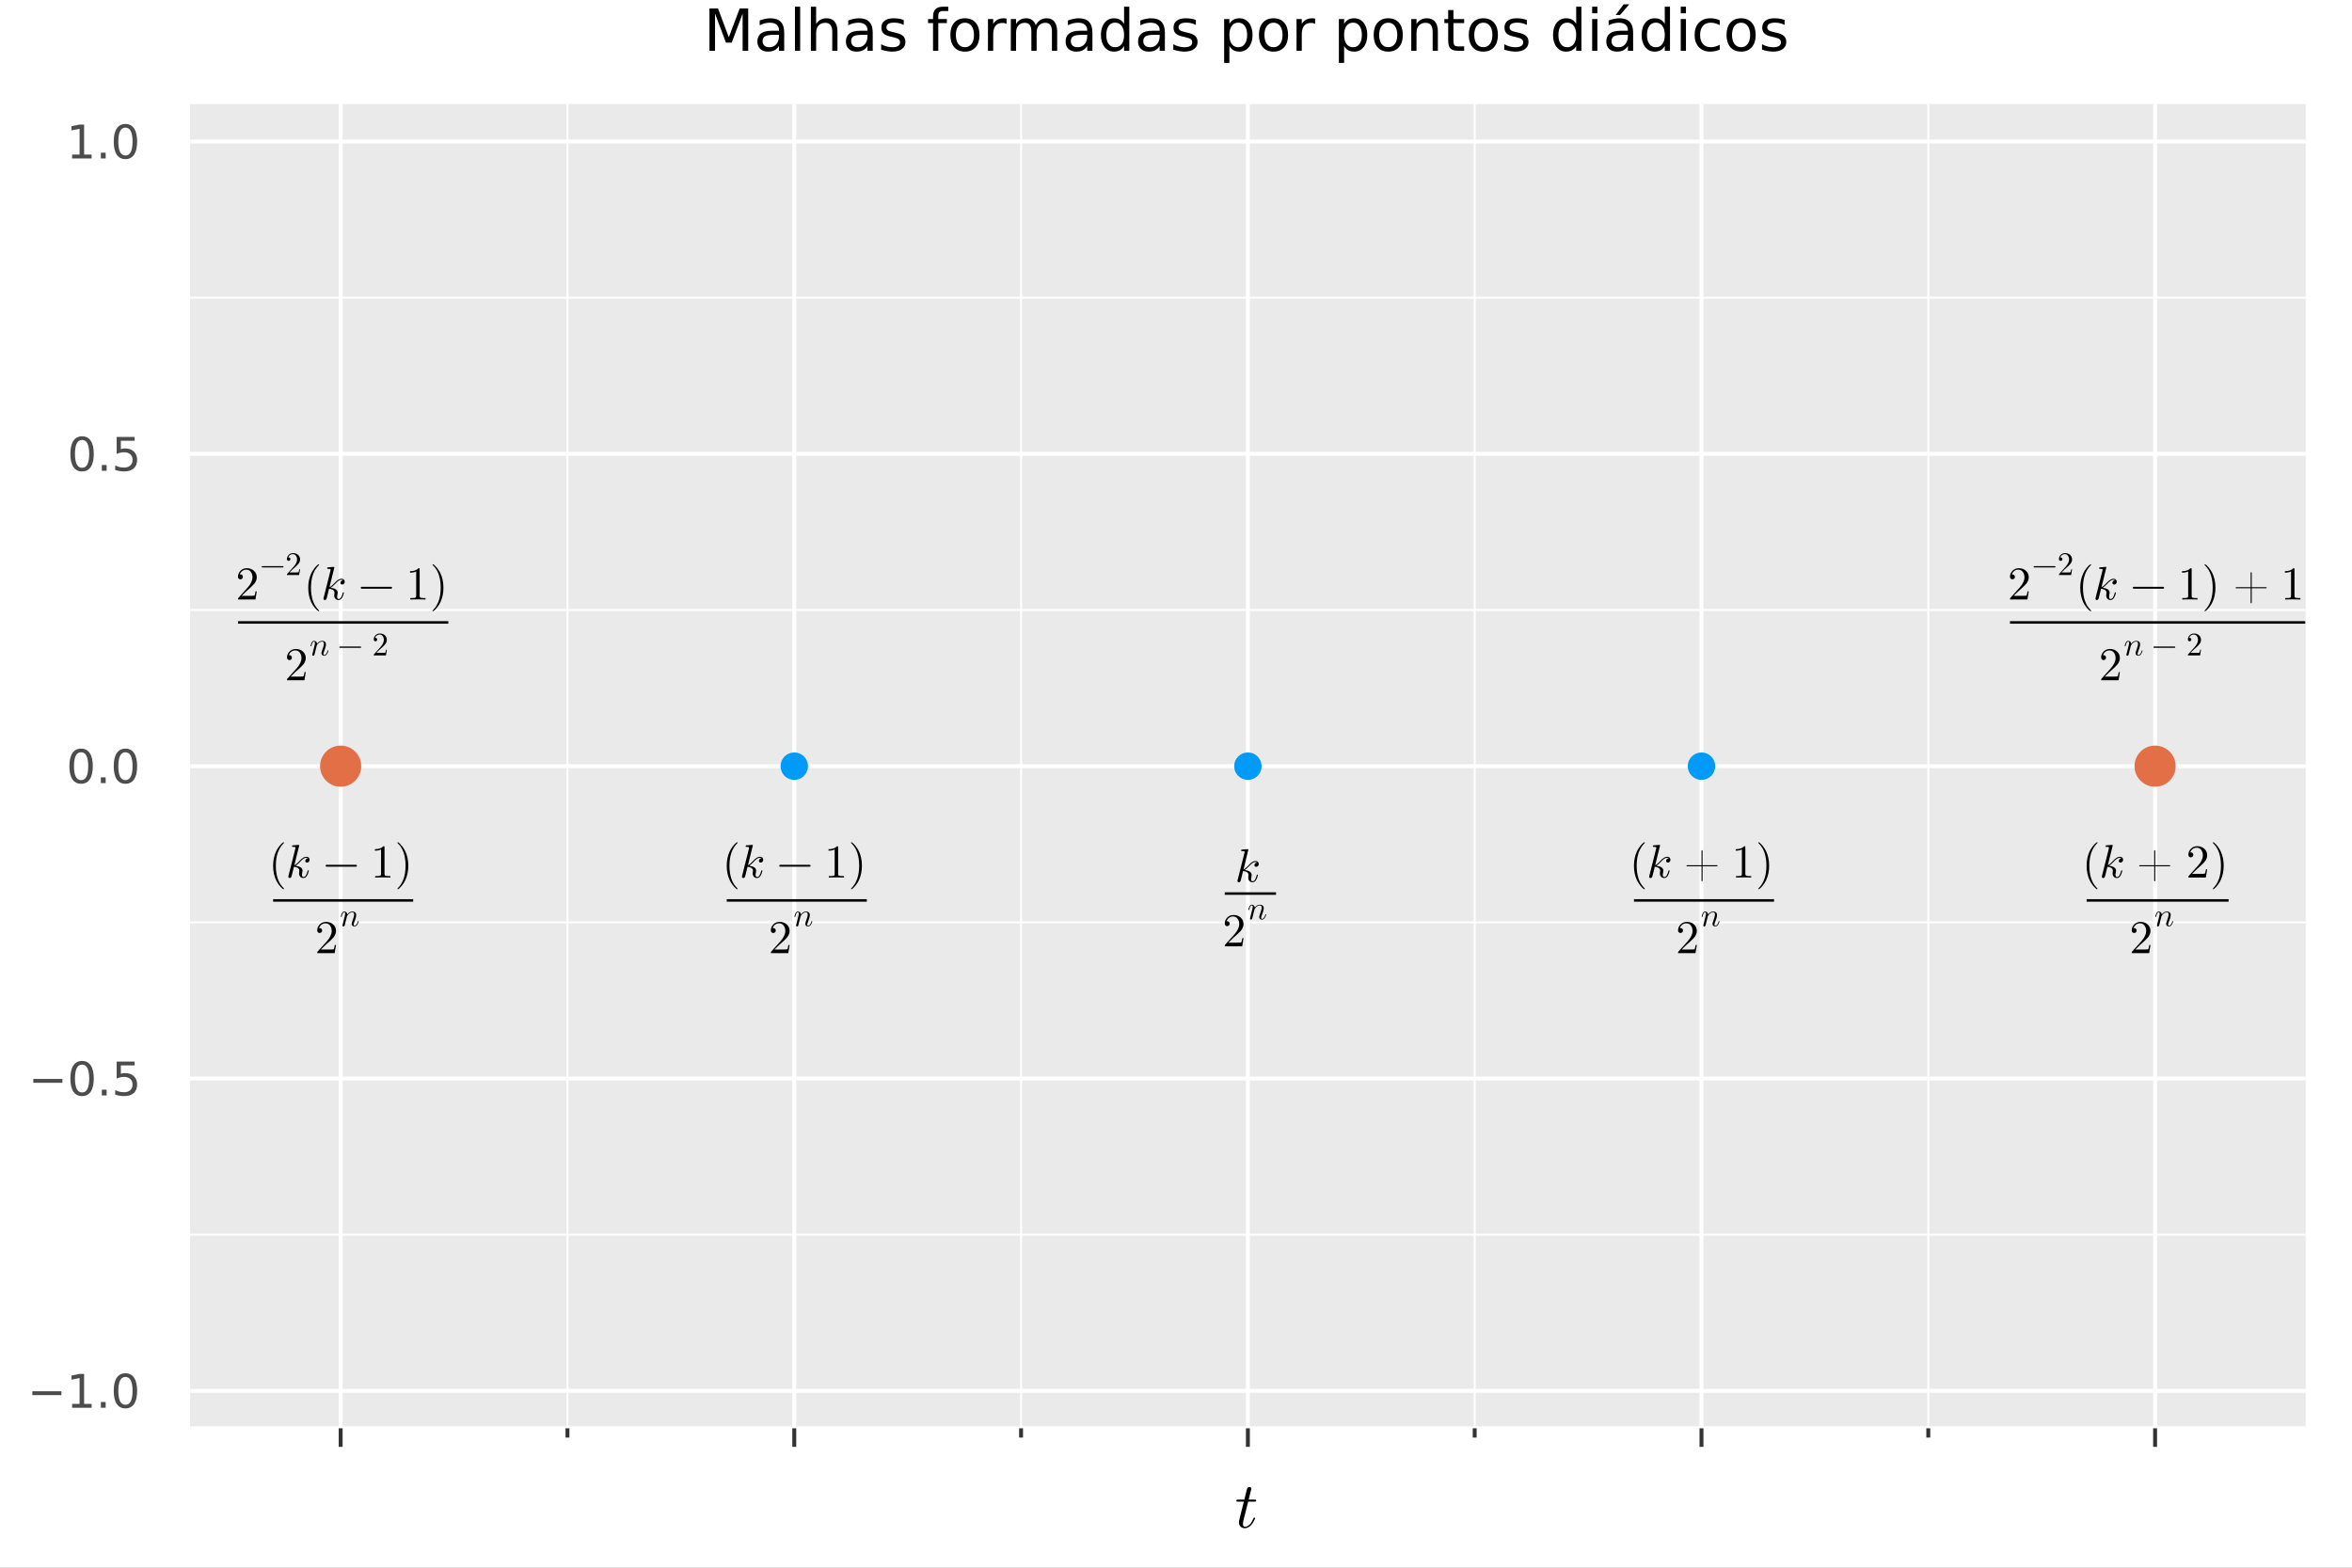 <?xml version="1.0" encoding="utf-8"?>
<svg xmlns="http://www.w3.org/2000/svg" xmlns:xlink="http://www.w3.org/1999/xlink" width="600" height="400" viewBox="0 0 2400 1600">
<rect x="0" y="0" width="2400" height="1600" fill="#808080" stroke="none"/>
<defs>
  <clipPath id="clip480">
    <rect x="0" y="0" width="2400" height="1600"/>
  </clipPath>
</defs>
<path clip-path="url(#clip480)" d="
M0 1600 L2400 1600 L2400 0 L0 0  Z
  " fill="#ffffff" fill-rule="evenodd" fill-opacity="1"/>
<defs>
  <clipPath id="clip481">
    <rect x="480" y="0" width="1681" height="1600"/>
  </clipPath>
</defs>
<defs>
  <clipPath id="clip482">
    <rect x="186" y="106" width="2167" height="1381"/>
  </clipPath>
</defs>
<path clip-path="url(#clip480)" d="
M193.936 1457.74 L2352.76 1457.74 L2352.76 106.192 L193.936 106.192  Z
  " fill="#eaeaea" fill-rule="evenodd" fill-opacity="1"/>
<defs>
  <clipPath id="clip483">
    <rect x="193" y="106" width="2160" height="1353"/>
  </clipPath>
</defs>
<polyline clip-path="url(#clip483)" style="stroke:#ffffff; stroke-linecap:butt; stroke-linejoin:round; stroke-width:4; stroke-opacity:1; fill:none" points="
  347.608,1457.74 347.608,106.192 
  "/>
<polyline clip-path="url(#clip483)" style="stroke:#ffffff; stroke-linecap:butt; stroke-linejoin:round; stroke-width:4; stroke-opacity:1; fill:none" points="
  810.477,1457.74 810.477,106.192 
  "/>
<polyline clip-path="url(#clip483)" style="stroke:#ffffff; stroke-linecap:butt; stroke-linejoin:round; stroke-width:4; stroke-opacity:1; fill:none" points="
  1273.35,1457.74 1273.35,106.192 
  "/>
<polyline clip-path="url(#clip483)" style="stroke:#ffffff; stroke-linecap:butt; stroke-linejoin:round; stroke-width:4; stroke-opacity:1; fill:none" points="
  1736.21,1457.74 1736.21,106.192 
  "/>
<polyline clip-path="url(#clip483)" style="stroke:#ffffff; stroke-linecap:butt; stroke-linejoin:round; stroke-width:4; stroke-opacity:1; fill:none" points="
  2199.08,1457.74 2199.08,106.192 
  "/>
<polyline clip-path="url(#clip483)" style="stroke:#ffffff; stroke-linecap:butt; stroke-linejoin:round; stroke-width:2; stroke-opacity:1; fill:none" points="
  579.043,1457.74 579.043,106.192 
  "/>
<polyline clip-path="url(#clip483)" style="stroke:#ffffff; stroke-linecap:butt; stroke-linejoin:round; stroke-width:2; stroke-opacity:1; fill:none" points="
  1041.91,1457.74 1041.91,106.192 
  "/>
<polyline clip-path="url(#clip483)" style="stroke:#ffffff; stroke-linecap:butt; stroke-linejoin:round; stroke-width:2; stroke-opacity:1; fill:none" points="
  1504.78,1457.74 1504.78,106.192 
  "/>
<polyline clip-path="url(#clip483)" style="stroke:#ffffff; stroke-linecap:butt; stroke-linejoin:round; stroke-width:2; stroke-opacity:1; fill:none" points="
  1967.65,1457.74 1967.65,106.192 
  "/>
<polyline clip-path="url(#clip480)" style="stroke:#ffffff; stroke-linecap:butt; stroke-linejoin:round; stroke-width:4; stroke-opacity:1; fill:none" points="
  193.936,1457.74 2352.76,1457.74 
  "/>
<polyline clip-path="url(#clip480)" style="stroke:#333333; stroke-linecap:butt; stroke-linejoin:round; stroke-width:4; stroke-opacity:1; fill:none" points="
  347.608,1457.74 347.608,1476.64 
  "/>
<polyline clip-path="url(#clip480)" style="stroke:#333333; stroke-linecap:butt; stroke-linejoin:round; stroke-width:4; stroke-opacity:1; fill:none" points="
  810.477,1457.74 810.477,1476.64 
  "/>
<polyline clip-path="url(#clip480)" style="stroke:#333333; stroke-linecap:butt; stroke-linejoin:round; stroke-width:4; stroke-opacity:1; fill:none" points="
  1273.35,1457.74 1273.35,1476.64 
  "/>
<polyline clip-path="url(#clip480)" style="stroke:#333333; stroke-linecap:butt; stroke-linejoin:round; stroke-width:4; stroke-opacity:1; fill:none" points="
  1736.21,1457.74 1736.21,1476.64 
  "/>
<polyline clip-path="url(#clip480)" style="stroke:#333333; stroke-linecap:butt; stroke-linejoin:round; stroke-width:4; stroke-opacity:1; fill:none" points="
  2199.08,1457.74 2199.08,1476.64 
  "/>
<polyline clip-path="url(#clip480)" style="stroke:#333333; stroke-linecap:butt; stroke-linejoin:round; stroke-width:4; stroke-opacity:1; fill:none" points="
  579.043,1457.74 579.043,1467.19 
  "/>
<polyline clip-path="url(#clip480)" style="stroke:#333333; stroke-linecap:butt; stroke-linejoin:round; stroke-width:4; stroke-opacity:1; fill:none" points="
  1041.91,1457.74 1041.91,1467.19 
  "/>
<polyline clip-path="url(#clip480)" style="stroke:#333333; stroke-linecap:butt; stroke-linejoin:round; stroke-width:4; stroke-opacity:1; fill:none" points="
  1504.78,1457.74 1504.78,1467.19 
  "/>
<polyline clip-path="url(#clip480)" style="stroke:#333333; stroke-linecap:butt; stroke-linejoin:round; stroke-width:4; stroke-opacity:1; fill:none" points="
  1967.65,1457.74 1967.65,1467.19 
  "/>
<path clip-path="url(#clip480)" d="M1281.82 1531.26 Q1281.82 1532.17 1281.4 1532.39 Q1280.98 1532.59 1279.82 1532.59 L1273.64 1532.59 L1268.74 1552.04 Q1268.35 1553.74 1268.35 1555.19 Q1268.35 1556.8 1268.84 1557.51 Q1269.35 1558.22 1270.42 1558.22 Q1272.51 1558.22 1274.76 1556.32 Q1277.05 1554.42 1278.98 1549.78 Q1279.24 1549.17 1279.37 1549.04 Q1279.53 1548.88 1279.95 1548.88 Q1280.75 1548.88 1280.75 1549.53 Q1280.75 1549.75 1280.3 1550.78 Q1279.88 1551.81 1278.95 1553.33 Q1278.05 1554.84 1276.86 1556.26 Q1275.7 1557.67 1273.93 1558.7 Q1272.16 1559.7 1270.26 1559.7 Q1267.58 1559.7 1265.88 1558 Q1264.2 1556.29 1264.2 1553.62 Q1264.2 1552.75 1264.88 1549.98 Q1265.55 1547.17 1269.22 1532.59 L1263.4 1532.59 Q1262.59 1532.59 1262.27 1532.55 Q1261.98 1532.52 1261.75 1532.36 Q1261.56 1532.17 1261.56 1531.78 Q1261.56 1531.17 1261.82 1530.91 Q1262.07 1530.62 1262.4 1530.59 Q1262.75 1530.52 1263.56 1530.52 L1269.74 1530.52 L1272.32 1520.06 Q1272.57 1519.03 1273.22 1518.45 Q1273.89 1517.84 1274.28 1517.77 Q1274.67 1517.67 1274.96 1517.67 Q1275.83 1517.67 1276.34 1518.16 Q1276.86 1518.61 1276.86 1519.45 Q1276.86 1519.9 1274.15 1530.52 L1279.95 1530.52 Q1280.69 1530.52 1280.98 1530.56 Q1281.3 1530.59 1281.56 1530.75 Q1281.82 1530.91 1281.82 1531.26 Z" fill="#000000" fill-rule="evenodd" fill-opacity="1" /><polyline clip-path="url(#clip483)" style="stroke:#ffffff; stroke-linecap:butt; stroke-linejoin:round; stroke-width:4; stroke-opacity:1; fill:none" points="
  193.936,1419.49 2352.76,1419.49 
  "/>
<polyline clip-path="url(#clip483)" style="stroke:#ffffff; stroke-linecap:butt; stroke-linejoin:round; stroke-width:4; stroke-opacity:1; fill:none" points="
  193.936,1100.73 2352.76,1100.73 
  "/>
<polyline clip-path="url(#clip483)" style="stroke:#ffffff; stroke-linecap:butt; stroke-linejoin:round; stroke-width:4; stroke-opacity:1; fill:none" points="
  193.936,781.966 2352.76,781.966 
  "/>
<polyline clip-path="url(#clip483)" style="stroke:#ffffff; stroke-linecap:butt; stroke-linejoin:round; stroke-width:4; stroke-opacity:1; fill:none" points="
  193.936,463.205 2352.76,463.205 
  "/>
<polyline clip-path="url(#clip483)" style="stroke:#ffffff; stroke-linecap:butt; stroke-linejoin:round; stroke-width:4; stroke-opacity:1; fill:none" points="
  193.936,144.443 2352.76,144.443 
  "/>
<polyline clip-path="url(#clip483)" style="stroke:#ffffff; stroke-linecap:butt; stroke-linejoin:round; stroke-width:2; stroke-opacity:1; fill:none" points="
  193.936,1260.11 2352.76,1260.11 
  "/>
<polyline clip-path="url(#clip483)" style="stroke:#ffffff; stroke-linecap:butt; stroke-linejoin:round; stroke-width:2; stroke-opacity:1; fill:none" points="
  193.936,941.347 2352.76,941.347 
  "/>
<polyline clip-path="url(#clip483)" style="stroke:#ffffff; stroke-linecap:butt; stroke-linejoin:round; stroke-width:2; stroke-opacity:1; fill:none" points="
  193.936,622.585 2352.76,622.585 
  "/>
<polyline clip-path="url(#clip483)" style="stroke:#ffffff; stroke-linecap:butt; stroke-linejoin:round; stroke-width:2; stroke-opacity:1; fill:none" points="
  193.936,303.824 2352.76,303.824 
  "/>
<path clip-path="url(#clip480)" d="M32.992 1419.94 L62.668 1419.94 L62.668 1423.88 L32.992 1423.88 L32.992 1419.94 Z" fill="#4c4c4c" fill-rule="evenodd" fill-opacity="1" /><path clip-path="url(#clip480)" d="M73.571 1432.83 L81.21 1432.83 L81.21 1406.47 L72.899 1408.13 L72.899 1403.88 L81.163 1402.21 L85.839 1402.21 L85.839 1432.83 L93.478 1432.83 L93.478 1436.77 L73.571 1436.77 L73.571 1432.83 Z" fill="#4c4c4c" fill-rule="evenodd" fill-opacity="1" /><path clip-path="url(#clip480)" d="M102.922 1430.89 L107.807 1430.89 L107.807 1436.77 L102.922 1436.77 L102.922 1430.89 Z" fill="#4c4c4c" fill-rule="evenodd" fill-opacity="1" /><path clip-path="url(#clip480)" d="M127.992 1405.29 Q124.381 1405.29 122.552 1408.85 Q120.746 1412.39 120.746 1419.52 Q120.746 1426.63 122.552 1430.19 Q124.381 1433.74 127.992 1433.74 Q131.626 1433.74 133.431 1430.19 Q135.26 1426.63 135.26 1419.52 Q135.26 1412.39 133.431 1408.85 Q131.626 1405.29 127.992 1405.29 M127.992 1401.58 Q133.802 1401.58 136.857 1406.19 Q139.936 1410.77 139.936 1419.52 Q139.936 1428.25 136.857 1432.86 Q133.802 1437.44 127.992 1437.44 Q122.181 1437.44 119.103 1432.86 Q116.047 1428.25 116.047 1419.52 Q116.047 1410.77 119.103 1406.19 Q122.181 1401.58 127.992 1401.58 Z" fill="#4c4c4c" fill-rule="evenodd" fill-opacity="1" /><path clip-path="url(#clip480)" d="M33.987 1101.18 L63.663 1101.18 L63.663 1105.11 L33.987 1105.11 L33.987 1101.18 Z" fill="#4c4c4c" fill-rule="evenodd" fill-opacity="1" /><path clip-path="url(#clip480)" d="M83.756 1086.53 Q80.145 1086.53 78.316 1090.09 Q76.51 1093.63 76.51 1100.76 Q76.51 1107.87 78.316 1111.43 Q80.145 1114.97 83.756 1114.97 Q87.39 1114.97 89.195 1111.43 Q91.024 1107.87 91.024 1100.76 Q91.024 1093.63 89.195 1090.09 Q87.39 1086.53 83.756 1086.53 M83.756 1082.82 Q89.566 1082.82 92.621 1087.43 Q95.7 1092.01 95.7 1100.76 Q95.7 1109.49 92.621 1114.1 Q89.566 1118.68 83.756 1118.68 Q77.946 1118.68 74.867 1114.1 Q71.811 1109.49 71.811 1100.76 Q71.811 1092.01 74.867 1087.43 Q77.946 1082.82 83.756 1082.82 Z" fill="#4c4c4c" fill-rule="evenodd" fill-opacity="1" /><path clip-path="url(#clip480)" d="M103.918 1112.13 L108.802 1112.13 L108.802 1118.01 L103.918 1118.01 L103.918 1112.13 Z" fill="#4c4c4c" fill-rule="evenodd" fill-opacity="1" /><path clip-path="url(#clip480)" d="M119.033 1083.45 L137.39 1083.45 L137.39 1087.38 L123.316 1087.38 L123.316 1095.85 Q124.334 1095.51 125.353 1095.35 Q126.371 1095.16 127.39 1095.16 Q133.177 1095.16 136.556 1098.33 Q139.936 1101.5 139.936 1106.92 Q139.936 1112.5 136.464 1115.6 Q132.992 1118.68 126.672 1118.68 Q124.496 1118.68 122.228 1118.31 Q119.982 1117.94 117.575 1117.2 L117.575 1112.5 Q119.658 1113.63 121.881 1114.19 Q124.103 1114.74 126.58 1114.74 Q130.584 1114.74 132.922 1112.64 Q135.26 1110.53 135.26 1106.92 Q135.26 1103.31 132.922 1101.2 Q130.584 1099.1 126.58 1099.1 Q124.705 1099.1 122.83 1099.51 Q120.978 1099.93 119.033 1100.81 L119.033 1083.45 Z" fill="#4c4c4c" fill-rule="evenodd" fill-opacity="1" /><path clip-path="url(#clip480)" d="M82.76 767.765 Q79.149 767.765 77.321 771.329 Q75.515 774.871 75.515 782.001 Q75.515 789.107 77.321 792.672 Q79.149 796.214 82.76 796.214 Q86.395 796.214 88.2 792.672 Q90.029 789.107 90.029 782.001 Q90.029 774.871 88.2 771.329 Q86.395 767.765 82.76 767.765 M82.76 764.061 Q88.57 764.061 91.626 768.667 Q94.705 773.251 94.705 782.001 Q94.705 790.728 91.626 795.334 Q88.57 799.917 82.76 799.917 Q76.95 799.917 73.871 795.334 Q70.816 790.728 70.816 782.001 Q70.816 773.251 73.871 768.667 Q76.95 764.061 82.76 764.061 Z" fill="#4c4c4c" fill-rule="evenodd" fill-opacity="1" /><path clip-path="url(#clip480)" d="M102.922 793.366 L107.807 793.366 L107.807 799.246 L102.922 799.246 L102.922 793.366 Z" fill="#4c4c4c" fill-rule="evenodd" fill-opacity="1" /><path clip-path="url(#clip480)" d="M127.992 767.765 Q124.381 767.765 122.552 771.329 Q120.746 774.871 120.746 782.001 Q120.746 789.107 122.552 792.672 Q124.381 796.214 127.992 796.214 Q131.626 796.214 133.431 792.672 Q135.26 789.107 135.26 782.001 Q135.26 774.871 133.431 771.329 Q131.626 767.765 127.992 767.765 M127.992 764.061 Q133.802 764.061 136.857 768.667 Q139.936 773.251 139.936 782.001 Q139.936 790.728 136.857 795.334 Q133.802 799.917 127.992 799.917 Q122.181 799.917 119.103 795.334 Q116.047 790.728 116.047 782.001 Q116.047 773.251 119.103 768.667 Q122.181 764.061 127.992 764.061 Z" fill="#4c4c4c" fill-rule="evenodd" fill-opacity="1" /><path clip-path="url(#clip480)" d="M83.756 449.003 Q80.145 449.003 78.316 452.568 Q76.51 456.11 76.51 463.239 Q76.51 470.346 78.316 473.911 Q80.145 477.452 83.756 477.452 Q87.39 477.452 89.195 473.911 Q91.024 470.346 91.024 463.239 Q91.024 456.11 89.195 452.568 Q87.39 449.003 83.756 449.003 M83.756 445.3 Q89.566 445.3 92.621 449.906 Q95.7 454.489 95.7 463.239 Q95.7 471.966 92.621 476.573 Q89.566 481.156 83.756 481.156 Q77.946 481.156 74.867 476.573 Q71.811 471.966 71.811 463.239 Q71.811 454.489 74.867 449.906 Q77.946 445.3 83.756 445.3 Z" fill="#4c4c4c" fill-rule="evenodd" fill-opacity="1" /><path clip-path="url(#clip480)" d="M103.918 474.605 L108.802 474.605 L108.802 480.485 L103.918 480.485 L103.918 474.605 Z" fill="#4c4c4c" fill-rule="evenodd" fill-opacity="1" /><path clip-path="url(#clip480)" d="M119.033 445.925 L137.39 445.925 L137.39 449.86 L123.316 449.86 L123.316 458.332 Q124.334 457.985 125.353 457.823 Q126.371 457.638 127.39 457.638 Q133.177 457.638 136.556 460.809 Q139.936 463.98 139.936 469.397 Q139.936 474.976 136.464 478.077 Q132.992 481.156 126.672 481.156 Q124.496 481.156 122.228 480.786 Q119.982 480.415 117.575 479.675 L117.575 474.976 Q119.658 476.11 121.881 476.665 Q124.103 477.221 126.58 477.221 Q130.584 477.221 132.922 475.114 Q135.26 473.008 135.26 469.397 Q135.26 465.786 132.922 463.679 Q130.584 461.573 126.58 461.573 Q124.705 461.573 122.83 461.989 Q120.978 462.406 119.033 463.286 L119.033 445.925 Z" fill="#4c4c4c" fill-rule="evenodd" fill-opacity="1" /><path clip-path="url(#clip480)" d="M73.571 157.788 L81.21 157.788 L81.21 131.423 L72.899 133.089 L72.899 128.83 L81.163 127.163 L85.839 127.163 L85.839 157.788 L93.478 157.788 L93.478 161.723 L73.571 161.723 L73.571 157.788 Z" fill="#4c4c4c" fill-rule="evenodd" fill-opacity="1" /><path clip-path="url(#clip480)" d="M102.922 155.844 L107.807 155.844 L107.807 161.723 L102.922 161.723 L102.922 155.844 Z" fill="#4c4c4c" fill-rule="evenodd" fill-opacity="1" /><path clip-path="url(#clip480)" d="M127.992 130.242 Q124.381 130.242 122.552 133.807 Q120.746 137.349 120.746 144.478 Q120.746 151.585 122.552 155.149 Q124.381 158.691 127.992 158.691 Q131.626 158.691 133.431 155.149 Q135.26 151.585 135.26 144.478 Q135.26 137.349 133.431 133.807 Q131.626 130.242 127.992 130.242 M127.992 126.538 Q133.802 126.538 136.857 131.145 Q139.936 135.728 139.936 144.478 Q139.936 153.205 136.857 157.811 Q133.802 162.395 127.992 162.395 Q122.181 162.395 119.103 157.811 Q116.047 153.205 116.047 144.478 Q116.047 135.728 119.103 131.145 Q122.181 126.538 127.992 126.538 Z" fill="#4c4c4c" fill-rule="evenodd" fill-opacity="1" /><path clip-path="url(#clip480)" d="M723.957 8.64 L732.666 8.64 L743.69 38.038 L754.772 8.64 L763.482 8.64 L763.482 51.84 L757.782 51.84 L757.782 13.906 L746.642 43.536 L740.768 43.536 L729.628 13.906 L729.628 51.84 L723.957 51.84 L723.957 8.64 Z" fill="#000000" fill-rule="evenodd" fill-opacity="1" /><path clip-path="url(#clip480)" d="M789.581 35.55 Q783.129 35.55 780.64 37.025 Q778.152 38.501 778.152 42.06 Q778.152 44.896 780.004 46.574 Q781.884 48.223 785.096 48.223 Q789.523 48.223 792.185 45.098 Q794.876 41.944 794.876 36.736 L794.876 35.55 L789.581 35.55 M800.2 33.35 L800.2 51.84 L794.876 51.84 L794.876 46.921 Q793.053 49.872 790.333 51.29 Q787.614 52.679 783.678 52.679 Q778.702 52.679 775.75 49.901 Q772.828 47.095 772.828 42.407 Q772.828 36.938 776.474 34.161 Q780.148 31.383 787.411 31.383 L794.876 31.383 L794.876 30.862 Q794.876 27.187 792.446 25.191 Q790.044 23.165 785.675 23.165 Q782.897 23.165 780.264 23.831 Q777.631 24.496 775.2 25.827 L775.2 20.909 Q778.123 19.78 780.872 19.23 Q783.621 18.651 786.225 18.651 Q793.256 18.651 796.728 22.297 Q800.2 25.943 800.2 33.35 Z" fill="#000000" fill-rule="evenodd" fill-opacity="1" /><path clip-path="url(#clip480)" d="M811.167 6.817 L816.491 6.817 L816.491 51.84 L811.167 51.84 L811.167 6.817 Z" fill="#000000" fill-rule="evenodd" fill-opacity="1" /><path clip-path="url(#clip480)" d="M854.569 32.28 L854.569 51.84 L849.245 51.84 L849.245 32.453 Q849.245 27.853 847.451 25.567 Q845.657 23.281 842.069 23.281 Q837.758 23.281 835.27 26.03 Q832.781 28.779 832.781 33.524 L832.781 51.84 L827.428 51.84 L827.428 6.817 L832.781 6.817 L832.781 24.468 Q834.691 21.545 837.266 20.098 Q839.87 18.651 843.256 18.651 Q848.84 18.651 851.705 22.124 Q854.569 25.567 854.569 32.28 Z" fill="#000000" fill-rule="evenodd" fill-opacity="1" /><path clip-path="url(#clip480)" d="M879.916 35.55 Q873.464 35.55 870.975 37.025 Q868.487 38.501 868.487 42.06 Q868.487 44.896 870.339 46.574 Q872.22 48.223 875.431 48.223 Q879.858 48.223 882.52 45.098 Q885.211 41.944 885.211 36.736 L885.211 35.55 L879.916 35.55 M890.536 33.35 L890.536 51.84 L885.211 51.84 L885.211 46.921 Q883.389 49.872 880.669 51.29 Q877.949 52.679 874.014 52.679 Q869.037 52.679 866.085 49.901 Q863.163 47.095 863.163 42.407 Q863.163 36.938 866.809 34.161 Q870.484 31.383 877.746 31.383 L885.211 31.383 L885.211 30.862 Q885.211 27.187 882.781 25.191 Q880.379 23.165 876.01 23.165 Q873.232 23.165 870.599 23.831 Q867.966 24.496 865.536 25.827 L865.536 20.909 Q868.458 19.78 871.207 19.23 Q873.956 18.651 876.56 18.651 Q883.591 18.651 887.063 22.297 Q890.536 25.943 890.536 33.35 Z" fill="#000000" fill-rule="evenodd" fill-opacity="1" /><path clip-path="url(#clip480)" d="M922.161 20.388 L922.161 25.422 Q919.905 24.265 917.474 23.686 Q915.043 23.108 912.439 23.108 Q908.475 23.108 906.479 24.323 Q904.511 25.538 904.511 27.969 Q904.511 29.82 905.929 30.891 Q907.347 31.933 911.629 32.888 L913.452 33.293 Q919.123 34.508 921.496 36.736 Q923.898 38.935 923.898 42.899 Q923.898 47.413 920.31 50.046 Q916.751 52.679 910.501 52.679 Q907.897 52.679 905.061 52.158 Q902.254 51.666 899.129 50.654 L899.129 45.156 Q902.081 46.69 904.945 47.471 Q907.81 48.223 910.616 48.223 Q914.378 48.223 916.403 46.95 Q918.429 45.648 918.429 43.304 Q918.429 41.134 916.953 39.977 Q915.506 38.819 910.559 37.749 L908.707 37.315 Q903.759 36.273 901.56 34.132 Q899.361 31.962 899.361 28.2 Q899.361 23.628 902.601 21.14 Q905.842 18.651 911.803 18.651 Q914.754 18.651 917.358 19.085 Q919.962 19.52 922.161 20.388 Z" fill="#000000" fill-rule="evenodd" fill-opacity="1" /><path clip-path="url(#clip480)" d="M967.618 6.817 L967.618 11.244 L962.526 11.244 Q959.661 11.244 958.533 12.402 Q957.433 13.559 957.433 16.568 L957.433 19.433 L966.201 19.433 L966.201 23.57 L957.433 23.57 L957.433 51.84 L952.08 51.84 L952.08 23.57 L946.988 23.57 L946.988 19.433 L952.08 19.433 L952.08 17.176 Q952.08 11.765 954.598 9.306 Q957.115 6.817 962.584 6.817 L967.618 6.817 Z" fill="#000000" fill-rule="evenodd" fill-opacity="1" /><path clip-path="url(#clip480)" d="M984.632 23.165 Q980.35 23.165 977.861 26.522 Q975.373 29.849 975.373 35.665 Q975.373 41.481 977.832 44.838 Q980.321 48.165 984.632 48.165 Q988.886 48.165 991.374 44.809 Q993.862 41.452 993.862 35.665 Q993.862 29.907 991.374 26.551 Q988.886 23.165 984.632 23.165 M984.632 18.651 Q991.577 18.651 995.541 23.165 Q999.505 27.679 999.505 35.665 Q999.505 43.623 995.541 48.165 Q991.577 52.679 984.632 52.679 Q977.659 52.679 973.695 48.165 Q969.76 43.623 969.76 35.665 Q969.76 27.679 973.695 23.165 Q977.659 18.651 984.632 18.651 Z" fill="#000000" fill-rule="evenodd" fill-opacity="1" /><path clip-path="url(#clip480)" d="M1027.11 24.41 Q1026.21 23.889 1025.14 23.657 Q1024.1 23.397 1022.83 23.397 Q1018.31 23.397 1015.88 26.348 Q1013.48 29.271 1013.48 34.768 L1013.48 51.84 L1008.13 51.84 L1008.13 19.433 L1013.48 19.433 L1013.48 24.468 Q1015.16 21.516 1017.85 20.098 Q1020.54 18.651 1024.39 18.651 Q1024.94 18.651 1025.6 18.738 Q1026.27 18.796 1027.08 18.941 L1027.11 24.41 Z" fill="#000000" fill-rule="evenodd" fill-opacity="1" /><path clip-path="url(#clip480)" d="M1056.88 25.654 Q1058.88 22.066 1061.66 20.359 Q1064.44 18.651 1068.2 18.651 Q1073.26 18.651 1076.01 22.21 Q1078.76 25.741 1078.76 32.28 L1078.76 51.84 L1073.4 51.84 L1073.4 32.453 Q1073.4 27.795 1071.76 25.538 Q1070.11 23.281 1066.72 23.281 Q1062.58 23.281 1060.18 26.03 Q1057.78 28.779 1057.78 33.524 L1057.78 51.84 L1052.43 51.84 L1052.43 32.453 Q1052.43 27.766 1050.78 25.538 Q1049.13 23.281 1045.69 23.281 Q1041.61 23.281 1039.2 26.059 Q1036.8 28.808 1036.8 33.524 L1036.8 51.84 L1031.45 51.84 L1031.45 19.433 L1036.8 19.433 L1036.8 24.468 Q1038.62 21.487 1041.17 20.069 Q1043.72 18.651 1047.22 18.651 Q1050.75 18.651 1053.21 20.445 Q1055.7 22.239 1056.88 25.654 Z" fill="#000000" fill-rule="evenodd" fill-opacity="1" /><path clip-path="url(#clip480)" d="M1104.1 35.55 Q1097.65 35.55 1095.16 37.025 Q1092.68 38.501 1092.68 42.06 Q1092.68 44.896 1094.53 46.574 Q1096.41 48.223 1099.62 48.223 Q1104.05 48.223 1106.71 45.098 Q1109.4 41.944 1109.4 36.736 L1109.4 35.55 L1104.1 35.55 M1114.72 33.35 L1114.72 51.84 L1109.4 51.84 L1109.4 46.921 Q1107.58 49.872 1104.86 51.29 Q1102.14 52.679 1098.2 52.679 Q1093.23 52.679 1090.27 49.901 Q1087.35 47.095 1087.35 42.407 Q1087.35 36.938 1091 34.161 Q1094.67 31.383 1101.93 31.383 L1109.4 31.383 L1109.4 30.862 Q1109.4 27.187 1106.97 25.191 Q1104.57 23.165 1100.2 23.165 Q1097.42 23.165 1094.79 23.831 Q1092.15 24.496 1089.72 25.827 L1089.72 20.909 Q1092.65 19.78 1095.4 19.23 Q1098.14 18.651 1100.75 18.651 Q1107.78 18.651 1111.25 22.297 Q1114.72 25.943 1114.72 33.35 Z" fill="#000000" fill-rule="evenodd" fill-opacity="1" /><path clip-path="url(#clip480)" d="M1147.02 24.352 L1147.02 6.817 L1152.34 6.817 L1152.34 51.84 L1147.02 51.84 L1147.02 46.979 Q1145.34 49.872 1142.76 51.29 Q1140.22 52.679 1136.63 52.679 Q1130.75 52.679 1127.05 47.992 Q1123.38 43.304 1123.38 35.665 Q1123.38 28.026 1127.05 23.339 Q1130.75 18.651 1136.63 18.651 Q1140.22 18.651 1142.76 20.069 Q1145.34 21.458 1147.02 24.352 M1128.87 35.665 Q1128.87 41.539 1131.27 44.896 Q1133.71 48.223 1137.93 48.223 Q1142.15 48.223 1144.59 44.896 Q1147.02 41.539 1147.02 35.665 Q1147.02 29.791 1144.59 26.464 Q1142.15 23.108 1137.93 23.108 Q1133.71 23.108 1131.27 26.464 Q1128.87 29.791 1128.87 35.665 Z" fill="#000000" fill-rule="evenodd" fill-opacity="1" /><path clip-path="url(#clip480)" d="M1178.03 35.55 Q1171.58 35.55 1169.09 37.025 Q1166.6 38.501 1166.6 42.06 Q1166.6 44.896 1168.46 46.574 Q1170.34 48.223 1173.55 48.223 Q1177.98 48.223 1180.64 45.098 Q1183.33 41.944 1183.33 36.736 L1183.33 35.55 L1178.03 35.55 M1188.65 33.35 L1188.65 51.84 L1183.33 51.84 L1183.33 46.921 Q1181.51 49.872 1178.79 51.29 Q1176.07 52.679 1172.13 52.679 Q1167.15 52.679 1164.2 49.901 Q1161.28 47.095 1161.28 42.407 Q1161.28 36.938 1164.93 34.161 Q1168.6 31.383 1175.86 31.383 L1183.33 31.383 L1183.33 30.862 Q1183.33 27.187 1180.9 25.191 Q1178.5 23.165 1174.13 23.165 Q1171.35 23.165 1168.72 23.831 Q1166.08 24.496 1163.65 25.827 L1163.65 20.909 Q1166.58 19.78 1169.32 19.23 Q1172.07 18.651 1174.68 18.651 Q1181.71 18.651 1185.18 22.297 Q1188.65 25.943 1188.65 33.35 Z" fill="#000000" fill-rule="evenodd" fill-opacity="1" /><path clip-path="url(#clip480)" d="M1220.28 20.388 L1220.28 25.422 Q1218.02 24.265 1215.59 23.686 Q1213.16 23.108 1210.56 23.108 Q1206.59 23.108 1204.6 24.323 Q1202.63 25.538 1202.63 27.969 Q1202.63 29.82 1204.05 30.891 Q1205.46 31.933 1209.75 32.888 L1211.57 33.293 Q1217.24 34.508 1219.61 36.736 Q1222.02 38.935 1222.02 42.899 Q1222.02 47.413 1218.43 50.046 Q1214.87 52.679 1208.62 52.679 Q1206.01 52.679 1203.18 52.158 Q1200.37 51.666 1197.25 50.654 L1197.25 45.156 Q1200.2 46.69 1203.06 47.471 Q1205.93 48.223 1208.73 48.223 Q1212.5 48.223 1214.52 46.95 Q1216.55 45.648 1216.55 43.304 Q1216.55 41.134 1215.07 39.977 Q1213.62 38.819 1208.68 37.749 L1206.82 37.315 Q1201.88 36.273 1199.68 34.132 Q1197.48 31.962 1197.48 28.2 Q1197.48 23.628 1200.72 21.14 Q1203.96 18.651 1209.92 18.651 Q1212.87 18.651 1215.48 19.085 Q1218.08 19.52 1220.28 20.388 Z" fill="#000000" fill-rule="evenodd" fill-opacity="1" /><path clip-path="url(#clip480)" d="M1254.48 46.979 L1254.48 64.166 L1249.13 64.166 L1249.13 19.433 L1254.48 19.433 L1254.48 24.352 Q1256.16 21.458 1258.7 20.069 Q1261.28 18.651 1264.84 18.651 Q1270.74 18.651 1274.42 23.339 Q1278.12 28.026 1278.12 35.665 Q1278.12 43.304 1274.42 47.992 Q1270.74 52.679 1264.84 52.679 Q1261.28 52.679 1258.7 51.29 Q1256.16 49.872 1254.48 46.979 M1272.59 35.665 Q1272.59 29.791 1270.16 26.464 Q1267.76 23.108 1263.54 23.108 Q1259.31 23.108 1256.88 26.464 Q1254.48 29.791 1254.48 35.665 Q1254.48 41.539 1256.88 44.896 Q1259.31 48.223 1263.54 48.223 Q1267.76 48.223 1270.16 44.896 Q1272.59 41.539 1272.59 35.665 Z" fill="#000000" fill-rule="evenodd" fill-opacity="1" /><path clip-path="url(#clip480)" d="M1299.5 23.165 Q1295.22 23.165 1292.73 26.522 Q1290.24 29.849 1290.24 35.665 Q1290.24 41.481 1292.7 44.838 Q1295.19 48.165 1299.5 48.165 Q1303.76 48.165 1306.25 44.809 Q1308.73 41.452 1308.73 35.665 Q1308.73 29.907 1306.25 26.551 Q1303.76 23.165 1299.5 23.165 M1299.5 18.651 Q1306.45 18.651 1310.41 23.165 Q1314.38 27.679 1314.38 35.665 Q1314.38 43.623 1310.41 48.165 Q1306.45 52.679 1299.5 52.679 Q1292.53 52.679 1288.57 48.165 Q1284.63 43.623 1284.63 35.665 Q1284.63 27.679 1288.57 23.165 Q1292.53 18.651 1299.5 18.651 Z" fill="#000000" fill-rule="evenodd" fill-opacity="1" /><path clip-path="url(#clip480)" d="M1341.98 24.41 Q1341.08 23.889 1340.01 23.657 Q1338.97 23.397 1337.7 23.397 Q1333.18 23.397 1330.75 26.348 Q1328.35 29.271 1328.35 34.768 L1328.35 51.84 L1323 51.84 L1323 19.433 L1328.35 19.433 L1328.35 24.468 Q1330.03 21.516 1332.72 20.098 Q1335.41 18.651 1339.26 18.651 Q1339.81 18.651 1340.48 18.738 Q1341.14 18.796 1341.95 18.941 L1341.98 24.41 Z" fill="#000000" fill-rule="evenodd" fill-opacity="1" /><path clip-path="url(#clip480)" d="M1371.55 46.979 L1371.55 64.166 L1366.2 64.166 L1366.2 19.433 L1371.55 19.433 L1371.55 24.352 Q1373.23 21.458 1375.78 20.069 Q1378.35 18.651 1381.91 18.651 Q1387.81 18.651 1391.49 23.339 Q1395.19 28.026 1395.19 35.665 Q1395.19 43.304 1391.49 47.992 Q1387.81 52.679 1381.91 52.679 Q1378.35 52.679 1375.78 51.29 Q1373.23 49.872 1371.55 46.979 M1389.66 35.665 Q1389.66 29.791 1387.23 26.464 Q1384.83 23.108 1380.61 23.108 Q1376.38 23.108 1373.95 26.464 Q1371.55 29.791 1371.55 35.665 Q1371.55 41.539 1373.95 44.896 Q1376.38 48.223 1380.61 48.223 Q1384.83 48.223 1387.23 44.896 Q1389.66 41.539 1389.66 35.665 Z" fill="#000000" fill-rule="evenodd" fill-opacity="1" /><path clip-path="url(#clip480)" d="M1416.57 23.165 Q1412.29 23.165 1409.8 26.522 Q1407.32 29.849 1407.32 35.665 Q1407.32 41.481 1409.77 44.838 Q1412.26 48.165 1416.57 48.165 Q1420.83 48.165 1423.32 44.809 Q1425.8 41.452 1425.8 35.665 Q1425.8 29.907 1423.32 26.551 Q1420.83 23.165 1416.57 23.165 M1416.57 18.651 Q1423.52 18.651 1427.48 23.165 Q1431.45 27.679 1431.45 35.665 Q1431.45 43.623 1427.48 48.165 Q1423.52 52.679 1416.57 52.679 Q1409.6 52.679 1405.64 48.165 Q1401.7 43.623 1401.7 35.665 Q1401.7 27.679 1405.64 23.165 Q1409.6 18.651 1416.57 18.651 Z" fill="#000000" fill-rule="evenodd" fill-opacity="1" /><path clip-path="url(#clip480)" d="M1467.21 32.28 L1467.21 51.84 L1461.89 51.84 L1461.89 32.453 Q1461.89 27.853 1460.09 25.567 Q1458.3 23.281 1454.71 23.281 Q1450.4 23.281 1447.91 26.03 Q1445.42 28.779 1445.42 33.524 L1445.42 51.84 L1440.07 51.84 L1440.07 19.433 L1445.42 19.433 L1445.42 24.468 Q1447.33 21.545 1449.91 20.098 Q1452.51 18.651 1455.9 18.651 Q1461.48 18.651 1464.35 22.124 Q1467.21 25.567 1467.21 32.28 Z" fill="#000000" fill-rule="evenodd" fill-opacity="1" /><path clip-path="url(#clip480)" d="M1483.1 10.231 L1483.1 19.433 L1494.06 19.433 L1494.06 23.57 L1483.1 23.57 L1483.1 41.163 Q1483.1 45.127 1484.17 46.255 Q1485.27 47.384 1488.59 47.384 L1494.06 47.384 L1494.06 51.84 L1488.59 51.84 Q1482.43 51.84 1480.09 49.554 Q1477.74 47.239 1477.74 41.163 L1477.74 23.57 L1473.84 23.57 L1473.84 19.433 L1477.74 19.433 L1477.74 10.231 L1483.1 10.231 Z" fill="#000000" fill-rule="evenodd" fill-opacity="1" /><path clip-path="url(#clip480)" d="M1513.62 23.165 Q1509.34 23.165 1506.85 26.522 Q1504.36 29.849 1504.36 35.665 Q1504.36 41.481 1506.82 44.838 Q1509.31 48.165 1513.62 48.165 Q1517.88 48.165 1520.36 44.809 Q1522.85 41.452 1522.85 35.665 Q1522.85 29.907 1520.36 26.551 Q1517.88 23.165 1513.62 23.165 M1513.62 18.651 Q1520.57 18.651 1524.53 23.165 Q1528.5 27.679 1528.5 35.665 Q1528.5 43.623 1524.53 48.165 Q1520.57 52.679 1513.62 52.679 Q1506.65 52.679 1502.69 48.165 Q1498.75 43.623 1498.75 35.665 Q1498.75 27.679 1502.69 23.165 Q1506.65 18.651 1513.62 18.651 Z" fill="#000000" fill-rule="evenodd" fill-opacity="1" /><path clip-path="url(#clip480)" d="M1557.98 20.388 L1557.98 25.422 Q1555.72 24.265 1553.29 23.686 Q1550.86 23.108 1548.26 23.108 Q1544.29 23.108 1542.3 24.323 Q1540.33 25.538 1540.33 27.969 Q1540.33 29.82 1541.75 30.891 Q1543.17 31.933 1547.45 32.888 L1549.27 33.293 Q1554.94 34.508 1557.31 36.736 Q1559.72 38.935 1559.72 42.899 Q1559.72 47.413 1556.13 50.046 Q1552.57 52.679 1546.32 52.679 Q1543.71 52.679 1540.88 52.158 Q1538.07 51.666 1534.95 50.654 L1534.95 45.156 Q1537.9 46.69 1540.76 47.471 Q1543.63 48.223 1546.43 48.223 Q1550.2 48.223 1552.22 46.95 Q1554.25 45.648 1554.25 43.304 Q1554.25 41.134 1552.77 39.977 Q1551.32 38.819 1546.38 37.749 L1544.53 37.315 Q1539.58 36.273 1537.38 34.132 Q1535.18 31.962 1535.18 28.2 Q1535.18 23.628 1538.42 21.14 Q1541.66 18.651 1547.62 18.651 Q1550.57 18.651 1553.18 19.085 Q1555.78 19.52 1557.98 20.388 Z" fill="#000000" fill-rule="evenodd" fill-opacity="1" /><path clip-path="url(#clip480)" d="M1608.36 24.352 L1608.36 6.817 L1613.68 6.817 L1613.68 51.84 L1608.36 51.84 L1608.36 46.979 Q1606.68 49.872 1604.1 51.29 Q1601.56 52.679 1597.97 52.679 Q1592.09 52.679 1588.39 47.992 Q1584.72 43.304 1584.72 35.665 Q1584.72 28.026 1588.39 23.339 Q1592.09 18.651 1597.97 18.651 Q1601.56 18.651 1604.1 20.069 Q1606.68 21.458 1608.36 24.352 M1590.21 35.665 Q1590.21 41.539 1592.62 44.896 Q1595.05 48.223 1599.27 48.223 Q1603.49 48.223 1605.93 44.896 Q1608.36 41.539 1608.36 35.665 Q1608.36 29.791 1605.93 26.464 Q1603.49 23.108 1599.27 23.108 Q1595.05 23.108 1592.62 26.464 Q1590.21 29.791 1590.21 35.665 Z" fill="#000000" fill-rule="evenodd" fill-opacity="1" /><path clip-path="url(#clip480)" d="M1624.65 19.433 L1629.97 19.433 L1629.97 51.84 L1624.65 51.84 L1624.65 19.433 M1624.65 6.817 L1629.97 6.817 L1629.97 13.559 L1624.65 13.559 L1624.65 6.817 Z" fill="#000000" fill-rule="evenodd" fill-opacity="1" /><path clip-path="url(#clip480)" d="M1655.84 35.55 Q1649.39 35.55 1646.9 37.025 Q1644.41 38.501 1644.41 42.06 Q1644.41 44.896 1646.26 46.574 Q1648.14 48.223 1651.35 48.223 Q1655.78 48.223 1658.44 45.098 Q1661.13 41.944 1661.13 36.736 L1661.13 35.55 L1655.84 35.55 M1666.46 33.35 L1666.46 51.84 L1661.13 51.84 L1661.13 46.921 Q1659.31 49.872 1656.59 51.29 Q1653.87 52.679 1649.94 52.679 Q1644.96 52.679 1642.01 49.901 Q1639.08 47.095 1639.08 42.407 Q1639.08 36.938 1642.73 34.161 Q1646.41 31.383 1653.67 31.383 L1661.13 31.383 L1661.13 30.862 Q1661.13 27.187 1658.7 25.191 Q1656.3 23.165 1651.93 23.165 Q1649.15 23.165 1646.52 23.831 Q1643.89 24.496 1641.46 25.827 L1641.46 20.909 Q1644.38 19.78 1647.13 19.23 Q1649.88 18.651 1652.48 18.651 Q1659.51 18.651 1662.99 22.297 Q1666.46 25.943 1666.46 33.35 M1656.74 4.444 L1662.49 4.444 L1653.06 15.324 L1648.63 15.324 L1656.74 4.444 Z" fill="#000000" fill-rule="evenodd" fill-opacity="1" /><path clip-path="url(#clip480)" d="M1698.75 24.352 L1698.75 6.817 L1704.07 6.817 L1704.07 51.84 L1698.75 51.84 L1698.75 46.979 Q1697.07 49.872 1694.5 51.29 Q1691.95 52.679 1688.36 52.679 Q1682.49 52.679 1678.78 47.992 Q1675.11 43.304 1675.11 35.665 Q1675.11 28.026 1678.78 23.339 Q1682.49 18.651 1688.36 18.651 Q1691.95 18.651 1694.5 20.069 Q1697.07 21.458 1698.75 24.352 M1680.61 35.665 Q1680.61 41.539 1683.01 44.896 Q1685.44 48.223 1689.66 48.223 Q1693.89 48.223 1696.32 44.896 Q1698.75 41.539 1698.75 35.665 Q1698.75 29.791 1696.32 26.464 Q1693.89 23.108 1689.66 23.108 Q1685.44 23.108 1683.01 26.464 Q1680.61 29.791 1680.61 35.665 Z" fill="#000000" fill-rule="evenodd" fill-opacity="1" /><path clip-path="url(#clip480)" d="M1715.04 19.433 L1720.36 19.433 L1720.36 51.84 L1715.04 51.84 L1715.04 19.433 M1715.04 6.817 L1720.36 6.817 L1720.36 13.559 L1715.04 13.559 L1715.04 6.817 Z" fill="#000000" fill-rule="evenodd" fill-opacity="1" /><path clip-path="url(#clip480)" d="M1754.82 20.677 L1754.82 25.654 Q1752.57 24.41 1750.28 23.802 Q1748.03 23.165 1745.71 23.165 Q1740.53 23.165 1737.67 26.464 Q1734.8 29.734 1734.8 35.665 Q1734.8 41.597 1737.67 44.896 Q1740.53 48.165 1745.71 48.165 Q1748.03 48.165 1750.28 47.558 Q1752.57 46.921 1754.82 45.677 L1754.82 50.596 Q1752.6 51.638 1750.2 52.158 Q1747.82 52.679 1745.13 52.679 Q1737.81 52.679 1733.5 48.078 Q1729.19 43.478 1729.19 35.665 Q1729.19 27.737 1733.53 23.194 Q1737.9 18.651 1745.48 18.651 Q1747.94 18.651 1750.28 19.172 Q1752.63 19.664 1754.82 20.677 Z" fill="#000000" fill-rule="evenodd" fill-opacity="1" /><path clip-path="url(#clip480)" d="M1776.64 23.165 Q1772.36 23.165 1769.87 26.522 Q1767.38 29.849 1767.38 35.665 Q1767.38 41.481 1769.84 44.838 Q1772.33 48.165 1776.64 48.165 Q1780.9 48.165 1783.38 44.809 Q1785.87 41.452 1785.87 35.665 Q1785.87 29.907 1783.38 26.551 Q1780.9 23.165 1776.64 23.165 M1776.64 18.651 Q1783.59 18.651 1787.55 23.165 Q1791.51 27.679 1791.51 35.665 Q1791.51 43.623 1787.55 48.165 Q1783.59 52.679 1776.64 52.679 Q1769.67 52.679 1765.7 48.165 Q1761.77 43.623 1761.77 35.665 Q1761.77 27.679 1765.7 23.165 Q1769.67 18.651 1776.64 18.651 Z" fill="#000000" fill-rule="evenodd" fill-opacity="1" /><path clip-path="url(#clip480)" d="M1821 20.388 L1821 25.422 Q1818.74 24.265 1816.31 23.686 Q1813.88 23.108 1811.28 23.108 Q1807.31 23.108 1805.32 24.323 Q1803.35 25.538 1803.35 27.969 Q1803.35 29.82 1804.77 30.891 Q1806.18 31.933 1810.47 32.888 L1812.29 33.293 Q1817.96 34.508 1820.33 36.736 Q1822.74 38.935 1822.74 42.899 Q1822.74 47.413 1819.15 50.046 Q1815.59 52.679 1809.34 52.679 Q1806.73 52.679 1803.9 52.158 Q1801.09 51.666 1797.97 50.654 L1797.97 45.156 Q1800.92 46.69 1803.78 47.471 Q1806.65 48.223 1809.45 48.223 Q1813.22 48.223 1815.24 46.95 Q1817.27 45.648 1817.27 43.304 Q1817.27 41.134 1815.79 39.977 Q1814.34 38.819 1809.4 37.749 L1807.54 37.315 Q1802.6 36.273 1800.4 34.132 Q1798.2 31.962 1798.2 28.2 Q1798.2 23.628 1801.44 21.14 Q1804.68 18.651 1810.64 18.651 Q1813.59 18.651 1816.2 19.085 Q1818.8 19.52 1821 20.388 Z" fill="#000000" fill-rule="evenodd" fill-opacity="1" /><circle clip-path="url(#clip483)" cx="347.608" cy="781.966" r="14" fill="#009af9" fill-rule="evenodd" fill-opacity="1" stroke="#000000" stroke-opacity="1" stroke-width="0"/>
<circle clip-path="url(#clip483)" cx="810.477" cy="781.966" r="14" fill="#009af9" fill-rule="evenodd" fill-opacity="1" stroke="#000000" stroke-opacity="1" stroke-width="0"/>
<circle clip-path="url(#clip483)" cx="1273.35" cy="781.966" r="14" fill="#009af9" fill-rule="evenodd" fill-opacity="1" stroke="#000000" stroke-opacity="1" stroke-width="0"/>
<circle clip-path="url(#clip483)" cx="1736.21" cy="781.966" r="14" fill="#009af9" fill-rule="evenodd" fill-opacity="1" stroke="#000000" stroke-opacity="1" stroke-width="0"/>
<circle clip-path="url(#clip483)" cx="2199.08" cy="781.966" r="14" fill="#009af9" fill-rule="evenodd" fill-opacity="1" stroke="#000000" stroke-opacity="1" stroke-width="0"/>
<circle clip-path="url(#clip483)" cx="347.608" cy="781.966" r="21" fill="#e26f46" fill-rule="evenodd" fill-opacity="1" stroke="#000000" stroke-opacity="1" stroke-width="0"/>
<circle clip-path="url(#clip483)" cx="2199.08" cy="781.966" r="21" fill="#e26f46" fill-rule="evenodd" fill-opacity="1" stroke="#000000" stroke-opacity="1" stroke-width="0"/>
<path clip-path="url(#clip480)" d="M278.69 883.598 Q278.69 875.494 281.711 868.959 Q283 866.218 284.803 863.923 Q286.607 861.628 287.801 860.62 Q288.996 859.613 289.324 859.613 Q289.792 859.613 289.816 860.082 Q289.816 860.316 289.183 860.901 Q281.454 868.771 281.477 883.598 Q281.477 898.471 288.996 906.036 Q289.816 906.856 289.816 907.114 Q289.816 907.582 289.324 907.582 Q288.996 907.582 287.848 906.622 Q286.7 905.662 284.92 903.46 Q283.14 901.258 281.852 898.565 Q278.69 892.03 278.69 883.598 Z" fill="#000000" fill-rule="evenodd" fill-opacity="1" /><path clip-path="url(#clip480)" d="M315.938 877.414 Q315.938 878.749 315.118 879.546 Q314.322 880.342 313.315 880.342 Q312.425 880.342 311.956 879.827 Q311.488 879.311 311.488 878.656 Q311.488 878.375 311.605 878.023 Q311.722 877.648 311.98 877.203 Q312.261 876.758 312.846 876.431 Q313.432 876.103 314.228 876.056 Q314.064 875.892 314.017 875.868 Q313.666 875.587 313.01 875.494 Q312.917 875.447 312.589 875.447 Q310.973 875.447 309.333 876.641 Q307.717 877.812 305.726 880.038 Q303.22 882.637 301.604 883.598 Q308.701 884.535 308.701 888.634 Q308.701 889.313 308.513 890.133 Q308.138 891.679 308.138 892.803 Q308.138 895.051 309.661 895.051 Q311.137 895.051 312.073 893.552 Q313.034 892.053 313.83 889.125 Q313.947 888.587 314.064 888.423 Q314.181 888.259 314.509 888.259 Q315.095 888.259 315.095 888.727 Q314.556 891.468 313.362 893.576 Q311.839 896.129 309.567 896.129 Q307.67 896.129 306.405 894.817 Q305.164 893.482 305.164 891.374 Q305.164 890.859 305.351 889.688 Q305.492 889.219 305.492 888.68 Q305.492 887.58 304.883 886.76 Q304.274 885.917 303.29 885.495 Q302.306 885.073 301.486 884.886 Q300.69 884.675 299.917 884.605 Q297.575 894.513 297.247 895.122 Q297.036 895.543 296.568 895.824 Q296.099 896.129 295.607 896.129 Q295.139 896.129 294.671 895.801 Q294.226 895.496 294.226 894.77 Q294.226 894.396 294.413 893.716 L301.369 866.078 L301.51 865.141 Q301.51 864.86 301.393 864.719 Q301.299 864.555 300.737 864.438 Q300.198 864.321 299.121 864.321 Q298.676 864.321 298.465 864.298 Q298.278 864.274 298.114 864.157 Q297.95 864.017 297.95 863.736 Q297.95 863.337 298.114 863.127 Q298.301 862.892 298.442 862.845 Q298.582 862.799 298.863 862.775 Q299.261 862.752 300.596 862.635 Q301.931 862.494 303.079 862.4 Q304.227 862.307 304.719 862.307 Q305 862.307 305.14 862.447 Q305.304 862.564 305.328 862.705 L305.351 862.822 L300.362 883.059 Q302.423 882.239 305.679 878.609 Q309.45 874.393 312.682 874.393 Q314.205 874.393 315.071 875.33 Q315.938 876.243 315.938 877.414 Z" fill="#000000" fill-rule="evenodd" fill-opacity="1" /><path clip-path="url(#clip480)" d="M363.945 882.919 Q364.226 883.2 364.226 883.598 Q364.226 883.996 363.945 884.277 Q363.664 884.558 363.265 884.558 L333.238 884.558 Q332.84 884.558 332.559 884.277 Q332.278 883.996 332.278 883.598 Q332.278 883.2 332.559 882.919 Q332.84 882.637 333.238 882.637 L363.265 882.637 Q363.664 882.637 363.945 882.919 Z" fill="#000000" fill-rule="evenodd" fill-opacity="1" /><path clip-path="url(#clip480)" d="M382.529 868.209 L382.529 866.71 Q388.291 866.71 391.266 863.642 Q392.086 863.642 392.226 863.829 Q392.367 864.017 392.367 864.883 L392.367 891.796 Q392.367 893.224 393.069 893.669 Q393.772 894.114 396.84 894.114 L398.363 894.114 L398.363 895.59 Q396.676 895.45 390.587 895.45 Q384.497 895.45 382.834 895.59 L382.834 894.114 L384.356 894.114 Q387.378 894.114 388.104 893.693 Q388.83 893.248 388.83 891.796 L388.83 866.944 Q386.324 868.209 382.529 868.209 Z" fill="#000000" fill-rule="evenodd" fill-opacity="1" /><path clip-path="url(#clip480)" d="M405.511 907.114 Q405.511 906.88 406.12 906.294 Q413.85 898.424 413.85 883.598 Q413.85 868.725 406.425 861.206 Q405.511 860.339 405.511 860.082 Q405.511 859.613 405.98 859.613 Q406.308 859.613 407.455 860.574 Q408.626 861.534 410.383 863.736 Q412.163 865.937 413.475 868.631 Q416.637 875.166 416.637 883.598 Q416.637 891.702 413.615 898.237 Q412.327 900.977 410.524 903.273 Q408.72 905.568 407.526 906.575 Q406.331 907.582 405.98 907.582 Q405.511 907.582 405.511 907.114 Z" fill="#000000" fill-rule="evenodd" fill-opacity="1" /><path clip-path="url(#clip480)" d="
M278.69 920.265 L421.647 920.265 L421.647 917.705 L278.69 917.705  Z
  " fill="#000000" fill-rule="evenodd" fill-opacity="1"/>
<path clip-path="url(#clip480)" d="M323.69 972.8 Q323.69 971.933 323.76 971.676 Q323.854 971.418 324.229 971.02 L333.434 960.761 Q338.47 955.093 338.47 950.15 Q338.47 946.942 336.783 944.646 Q335.12 942.351 332.052 942.351 Q329.944 942.351 328.164 943.639 Q326.384 944.927 325.564 947.223 Q325.704 947.176 326.196 947.176 Q327.391 947.176 328.047 947.925 Q328.726 948.675 328.726 949.682 Q328.726 950.97 327.883 951.603 Q327.063 952.212 326.243 952.212 Q325.915 952.212 325.47 952.141 Q325.048 952.071 324.369 951.415 Q323.69 950.736 323.69 949.541 Q323.69 946.192 326.22 943.522 Q328.773 940.852 332.661 940.852 Q337.064 940.852 339.945 943.475 Q342.85 946.075 342.85 950.15 Q342.85 951.579 342.405 952.891 Q341.983 954.179 341.397 955.186 Q340.835 956.193 339.289 957.81 Q337.743 959.426 336.502 960.573 Q335.261 961.721 332.473 964.157 L327.391 969.099 L336.034 969.099 Q340.25 969.099 340.578 968.724 Q341.046 968.045 341.632 964.462 L342.85 964.462 L341.491 972.8 L323.69 972.8 Z" fill="#000000" fill-rule="evenodd" fill-opacity="1" /><path clip-path="url(#clip480)" d="M365.978 940.39 Q365.978 940.521 365.83 941.03 Q365.683 941.538 365.322 942.325 Q364.978 943.112 364.502 943.833 Q364.027 944.538 363.24 945.063 Q362.469 945.571 361.584 945.571 Q360.403 945.571 359.616 944.784 Q358.829 943.997 358.829 942.817 Q358.829 942.161 359.174 941.259 Q361.354 935.439 361.354 933.438 Q361.354 931.094 359.534 931.094 Q358.633 931.094 357.78 931.438 Q356.944 931.766 356.37 932.225 Q355.796 932.684 355.272 933.324 Q354.763 933.947 354.501 934.373 Q354.255 934.783 354.058 935.193 L353.632 936.865 Q353.534 937.324 353.058 939.111 L352.32 942.145 Q351.796 944.407 351.681 944.62 Q351.517 945.079 351.156 945.325 Q350.796 945.571 350.435 945.571 Q350.025 945.571 349.746 945.325 Q349.467 945.079 349.467 944.653 Q349.467 944.587 349.517 944.342 Q349.566 944.096 349.648 943.751 Q349.73 943.407 349.763 943.21 L351.714 935.455 Q352.074 934.045 352.156 933.602 Q352.255 933.143 352.255 932.635 Q352.255 931.094 351.205 931.094 Q350.353 931.094 349.795 932.11 Q349.238 933.127 348.762 935.094 Q348.615 935.635 348.517 935.75 Q348.435 935.865 348.189 935.865 Q347.779 935.849 347.779 935.521 Q347.779 935.439 347.91 934.898 Q348.041 934.357 348.287 933.586 Q348.549 932.799 348.795 932.274 Q349.008 931.881 349.123 931.7 Q349.254 931.504 349.566 931.127 Q349.894 930.733 350.32 930.553 Q350.763 930.356 351.304 930.356 Q352.517 930.356 353.402 931.143 Q354.288 931.914 354.403 933.274 Q356.583 930.356 359.633 930.356 Q361.436 930.356 362.469 931.307 Q363.502 932.258 363.502 933.947 Q363.502 934.34 363.42 934.848 Q363.355 935.34 363.191 935.963 Q363.043 936.586 362.912 937.062 Q362.781 937.537 362.518 938.308 Q362.256 939.062 362.141 939.39 Q362.027 939.718 361.748 940.489 Q361.486 941.243 361.453 941.325 Q360.846 942.85 360.846 943.719 Q360.846 944.292 361.026 944.555 Q361.223 944.817 361.65 944.817 Q362.797 944.817 363.65 943.686 Q364.519 942.538 365.076 940.669 Q365.207 940.259 365.273 940.161 Q365.355 940.062 365.584 940.062 Q365.978 940.062 365.978 940.39 Z" fill="#000000" fill-rule="evenodd" fill-opacity="1" /><path clip-path="url(#clip480)" d="M741.559 883.598 Q741.559 875.494 744.58 868.959 Q745.868 866.218 747.672 863.923 Q749.476 861.628 750.67 860.62 Q751.865 859.613 752.193 859.613 Q752.661 859.613 752.684 860.082 Q752.684 860.316 752.052 860.901 Q744.323 868.771 744.346 883.598 Q744.346 898.471 751.865 906.036 Q752.684 906.856 752.684 907.114 Q752.684 907.582 752.193 907.582 Q751.865 907.582 750.717 906.622 Q749.569 905.662 747.789 903.46 Q746.009 901.258 744.721 898.565 Q741.559 892.03 741.559 883.598 Z" fill="#000000" fill-rule="evenodd" fill-opacity="1" /><path clip-path="url(#clip480)" d="M778.807 877.414 Q778.807 878.749 777.987 879.546 Q777.191 880.342 776.184 880.342 Q775.294 880.342 774.825 879.827 Q774.357 879.311 774.357 878.656 Q774.357 878.375 774.474 878.023 Q774.591 877.648 774.848 877.203 Q775.13 876.758 775.715 876.431 Q776.301 876.103 777.097 876.056 Q776.933 875.892 776.886 875.868 Q776.535 875.587 775.879 875.494 Q775.785 875.447 775.457 875.447 Q773.841 875.447 772.202 876.641 Q770.586 877.812 768.595 880.038 Q766.088 882.637 764.472 883.598 Q771.569 884.535 771.569 888.634 Q771.569 889.313 771.382 890.133 Q771.007 891.679 771.007 892.803 Q771.007 895.051 772.53 895.051 Q774.005 895.051 774.942 893.552 Q775.902 892.053 776.699 889.125 Q776.816 888.587 776.933 888.423 Q777.05 888.259 777.378 888.259 Q777.964 888.259 777.964 888.727 Q777.425 891.468 776.23 893.576 Q774.708 896.129 772.436 896.129 Q770.539 896.129 769.274 894.817 Q768.033 893.482 768.033 891.374 Q768.033 890.859 768.22 889.688 Q768.36 889.219 768.36 888.68 Q768.36 887.58 767.751 886.76 Q767.143 885.917 766.159 885.495 Q765.175 885.073 764.355 884.886 Q763.559 884.675 762.786 884.605 Q760.444 894.513 760.116 895.122 Q759.905 895.543 759.437 895.824 Q758.968 896.129 758.476 896.129 Q758.008 896.129 757.539 895.801 Q757.094 895.496 757.094 894.77 Q757.094 894.396 757.282 893.716 L764.238 866.078 L764.379 865.141 Q764.379 864.86 764.262 864.719 Q764.168 864.555 763.606 864.438 Q763.067 864.321 761.99 864.321 Q761.545 864.321 761.334 864.298 Q761.146 864.274 760.982 864.157 Q760.818 864.017 760.818 863.736 Q760.818 863.337 760.982 863.127 Q761.17 862.892 761.31 862.845 Q761.451 862.799 761.732 862.775 Q762.13 862.752 763.465 862.635 Q764.8 862.494 765.948 862.4 Q767.096 862.307 767.588 862.307 Q767.869 862.307 768.009 862.447 Q768.173 862.564 768.197 862.705 L768.22 862.822 L763.231 883.059 Q765.292 882.239 768.548 878.609 Q772.319 874.393 775.551 874.393 Q777.074 874.393 777.94 875.33 Q778.807 876.243 778.807 877.414 Z" fill="#000000" fill-rule="evenodd" fill-opacity="1" /><path clip-path="url(#clip480)" d="M826.813 882.919 Q827.095 883.2 827.095 883.598 Q827.095 883.996 826.813 884.277 Q826.532 884.558 826.134 884.558 L796.107 884.558 Q795.708 884.558 795.427 884.277 Q795.146 883.996 795.146 883.598 Q795.146 883.2 795.427 882.919 Q795.708 882.637 796.107 882.637 L826.134 882.637 Q826.532 882.637 826.813 882.919 Z" fill="#000000" fill-rule="evenodd" fill-opacity="1" /><path clip-path="url(#clip480)" d="M845.398 868.209 L845.398 866.71 Q851.16 866.71 854.135 863.642 Q854.954 863.642 855.095 863.829 Q855.235 864.017 855.235 864.883 L855.235 891.796 Q855.235 893.224 855.938 893.669 Q856.641 894.114 859.709 894.114 L861.232 894.114 L861.232 895.59 Q859.545 895.45 853.455 895.45 Q847.365 895.45 845.702 895.59 L845.702 894.114 L847.225 894.114 Q850.246 894.114 850.973 893.693 Q851.699 893.248 851.699 891.796 L851.699 866.944 Q849.192 868.209 845.398 868.209 Z" fill="#000000" fill-rule="evenodd" fill-opacity="1" /><path clip-path="url(#clip480)" d="M868.38 907.114 Q868.38 906.88 868.989 906.294 Q876.718 898.424 876.718 883.598 Q876.718 868.725 869.293 861.206 Q868.38 860.339 868.38 860.082 Q868.38 859.613 868.848 859.613 Q869.176 859.613 870.324 860.574 Q871.495 861.534 873.252 863.736 Q875.032 865.937 876.344 868.631 Q879.506 875.166 879.506 883.598 Q879.506 891.702 876.484 898.237 Q875.196 900.977 873.392 903.273 Q871.589 905.568 870.394 906.575 Q869.2 907.582 868.848 907.582 Q868.38 907.582 868.38 907.114 Z" fill="#000000" fill-rule="evenodd" fill-opacity="1" /><path clip-path="url(#clip480)" d="
M741.559 920.265 L884.516 920.265 L884.516 917.705 L741.559 917.705  Z
  " fill="#000000" fill-rule="evenodd" fill-opacity="1"/>
<path clip-path="url(#clip480)" d="M786.559 972.8 Q786.559 971.933 786.629 971.676 Q786.723 971.418 787.097 971.02 L796.302 960.761 Q801.338 955.093 801.338 950.15 Q801.338 946.942 799.652 944.646 Q797.989 942.351 794.921 942.351 Q792.813 942.351 791.032 943.639 Q789.252 944.927 788.433 947.223 Q788.573 947.176 789.065 947.176 Q790.259 947.176 790.915 947.925 Q791.595 948.675 791.595 949.682 Q791.595 950.97 790.751 951.603 Q789.932 952.212 789.112 952.212 Q788.784 952.212 788.339 952.141 Q787.917 952.071 787.238 951.415 Q786.559 950.736 786.559 949.541 Q786.559 946.192 789.088 943.522 Q791.641 940.852 795.53 940.852 Q799.933 940.852 802.814 943.475 Q805.718 946.075 805.718 950.15 Q805.718 951.579 805.273 952.891 Q804.852 954.179 804.266 955.186 Q803.704 956.193 802.158 957.81 Q800.612 959.426 799.371 960.573 Q798.129 961.721 795.342 964.157 L790.259 969.099 L798.902 969.099 Q803.118 969.099 803.446 968.724 Q803.915 968.045 804.5 964.462 L805.718 964.462 L804.36 972.8 L786.559 972.8 Z" fill="#000000" fill-rule="evenodd" fill-opacity="1" /><path clip-path="url(#clip480)" d="M828.847 940.39 Q828.847 940.521 828.699 941.03 Q828.552 941.538 828.191 942.325 Q827.847 943.112 827.371 943.833 Q826.896 944.538 826.109 945.063 Q825.338 945.571 824.453 945.571 Q823.272 945.571 822.485 944.784 Q821.698 943.997 821.698 942.817 Q821.698 942.161 822.043 941.259 Q824.223 935.439 824.223 933.438 Q824.223 931.094 822.403 931.094 Q821.501 931.094 820.649 931.438 Q819.813 931.766 819.239 932.225 Q818.665 932.684 818.14 933.324 Q817.632 933.947 817.37 934.373 Q817.124 934.783 816.927 935.193 L816.501 936.865 Q816.402 937.324 815.927 939.111 L815.189 942.145 Q814.664 944.407 814.55 944.62 Q814.386 945.079 814.025 945.325 Q813.664 945.571 813.304 945.571 Q812.894 945.571 812.615 945.325 Q812.336 945.079 812.336 944.653 Q812.336 944.587 812.385 944.342 Q812.435 944.096 812.517 943.751 Q812.599 943.407 812.631 943.21 L814.582 935.455 Q814.943 934.045 815.025 933.602 Q815.124 933.143 815.124 932.635 Q815.124 931.094 814.074 931.094 Q813.222 931.094 812.664 932.11 Q812.107 933.127 811.631 935.094 Q811.484 935.635 811.385 935.75 Q811.303 935.865 811.057 935.865 Q810.647 935.849 810.647 935.521 Q810.647 935.439 810.779 934.898 Q810.91 934.357 811.156 933.586 Q811.418 932.799 811.664 932.274 Q811.877 931.881 811.992 931.7 Q812.123 931.504 812.435 931.127 Q812.763 930.733 813.189 930.553 Q813.632 930.356 814.173 930.356 Q815.386 930.356 816.271 931.143 Q817.157 931.914 817.271 933.274 Q819.452 930.356 822.502 930.356 Q824.305 930.356 825.338 931.307 Q826.371 932.258 826.371 933.947 Q826.371 934.34 826.289 934.848 Q826.223 935.34 826.059 935.963 Q825.912 936.586 825.781 937.062 Q825.65 937.537 825.387 938.308 Q825.125 939.062 825.01 939.39 Q824.895 939.718 824.617 940.489 Q824.354 941.243 824.322 941.325 Q823.715 942.85 823.715 943.719 Q823.715 944.292 823.895 944.555 Q824.092 944.817 824.518 944.817 Q825.666 944.817 826.519 943.686 Q827.388 942.538 827.945 940.669 Q828.076 940.259 828.142 940.161 Q828.224 940.062 828.453 940.062 Q828.847 940.062 828.847 940.39 Z" fill="#000000" fill-rule="evenodd" fill-opacity="1" /><path clip-path="url(#clip480)" d="M1284.45 881.75 Q1284.45 883.085 1283.63 883.882 Q1282.83 884.678 1281.82 884.678 Q1280.93 884.678 1280.47 884.163 Q1280 883.647 1280 882.992 Q1280 882.711 1280.11 882.359 Q1280.23 881.984 1280.49 881.539 Q1280.77 881.094 1281.36 880.766 Q1281.94 880.439 1282.74 880.392 Q1282.57 880.228 1282.53 880.204 Q1282.18 879.923 1281.52 879.83 Q1281.43 879.783 1281.1 879.783 Q1279.48 879.783 1277.84 880.977 Q1276.23 882.148 1274.23 884.373 Q1271.73 886.973 1270.11 887.934 Q1277.21 888.871 1277.21 892.97 Q1277.21 893.649 1277.02 894.469 Q1276.65 896.014 1276.65 897.139 Q1276.65 899.387 1278.17 899.387 Q1279.65 899.387 1280.58 897.888 Q1281.54 896.389 1282.34 893.461 Q1282.46 892.923 1282.57 892.759 Q1282.69 892.595 1283.02 892.595 Q1283.6 892.595 1283.6 893.063 Q1283.07 895.804 1281.87 897.912 Q1280.35 900.465 1278.08 900.465 Q1276.18 900.465 1274.91 899.153 Q1273.67 897.818 1273.67 895.71 Q1273.67 895.195 1273.86 894.024 Q1274 893.555 1274 893.016 Q1274 891.916 1273.39 891.096 Q1272.78 890.253 1271.8 889.831 Q1270.82 889.409 1270 889.222 Q1269.2 889.011 1268.43 888.941 Q1266.08 898.849 1265.76 899.458 Q1265.55 899.879 1265.08 900.16 Q1264.61 900.465 1264.12 900.465 Q1263.65 900.465 1263.18 900.137 Q1262.73 899.832 1262.73 899.106 Q1262.73 898.731 1262.92 898.052 L1269.88 870.414 L1270.02 869.477 Q1270.02 869.196 1269.9 869.055 Q1269.81 868.891 1269.25 868.774 Q1268.71 868.657 1267.63 868.657 Q1267.18 868.657 1266.97 868.634 Q1266.79 868.61 1266.62 868.493 Q1266.46 868.353 1266.46 868.071 Q1266.46 867.673 1266.62 867.462 Q1266.81 867.228 1266.95 867.181 Q1267.09 867.135 1267.37 867.111 Q1267.77 867.088 1269.11 866.971 Q1270.44 866.83 1271.59 866.736 Q1272.74 866.643 1273.23 866.643 Q1273.51 866.643 1273.65 866.783 Q1273.81 866.9 1273.84 867.041 L1273.86 867.158 L1268.87 887.395 Q1270.93 886.575 1274.19 882.945 Q1277.96 878.729 1281.19 878.729 Q1282.71 878.729 1283.58 879.666 Q1284.45 880.579 1284.45 881.75 Z" fill="#000000" fill-rule="evenodd" fill-opacity="1" /><path clip-path="url(#clip480)" d="
M1249.73 913.257 L1302.08 913.257 L1302.08 910.697 L1249.73 910.697  Z
  " fill="#000000" fill-rule="evenodd" fill-opacity="1"/>
<path clip-path="url(#clip480)" d="M1249.73 965.792 Q1249.73 964.925 1249.8 964.668 Q1249.9 964.41 1250.27 964.012 L1259.48 953.753 Q1264.51 948.085 1264.51 943.143 Q1264.51 939.934 1262.83 937.638 Q1261.16 935.343 1258.1 935.343 Q1255.99 935.343 1254.21 936.631 Q1252.43 937.919 1251.61 940.215 Q1251.75 940.168 1252.24 940.168 Q1253.44 940.168 1254.09 940.917 Q1254.77 941.667 1254.77 942.674 Q1254.77 943.962 1253.93 944.595 Q1253.11 945.204 1252.29 945.204 Q1251.96 945.204 1251.51 945.133 Q1251.09 945.063 1250.41 944.407 Q1249.73 943.728 1249.73 942.534 Q1249.73 939.184 1252.26 936.514 Q1254.82 933.844 1258.71 933.844 Q1263.11 933.844 1265.99 936.467 Q1268.89 939.067 1268.89 943.143 Q1268.89 944.571 1268.45 945.883 Q1268.03 947.171 1267.44 948.178 Q1266.88 949.186 1265.33 950.802 Q1263.79 952.418 1262.55 953.566 Q1261.31 954.713 1258.52 957.149 L1253.44 962.091 L1262.08 962.091 Q1266.29 962.091 1266.62 961.717 Q1267.09 961.037 1267.68 957.454 L1268.89 957.454 L1267.54 965.792 L1249.73 965.792 Z" fill="#000000" fill-rule="evenodd" fill-opacity="1" /><path clip-path="url(#clip480)" d="M1292.02 933.382 Q1292.02 933.514 1291.87 934.022 Q1291.73 934.53 1291.37 935.317 Q1291.02 936.104 1290.55 936.825 Q1290.07 937.53 1289.28 938.055 Q1288.51 938.563 1287.63 938.563 Q1286.45 938.563 1285.66 937.776 Q1284.87 936.989 1284.87 935.809 Q1284.87 935.153 1285.22 934.251 Q1287.4 928.431 1287.4 926.431 Q1287.4 924.086 1285.58 924.086 Q1284.68 924.086 1283.82 924.43 Q1282.99 924.758 1282.41 925.217 Q1281.84 925.676 1281.32 926.316 Q1280.81 926.939 1280.55 927.365 Q1280.3 927.775 1280.1 928.185 L1279.68 929.857 Q1279.58 930.316 1279.1 932.104 L1278.36 935.137 Q1277.84 937.399 1277.73 937.612 Q1277.56 938.072 1277.2 938.317 Q1276.84 938.563 1276.48 938.563 Q1276.07 938.563 1275.79 938.317 Q1275.51 938.072 1275.51 937.645 Q1275.51 937.58 1275.56 937.334 Q1275.61 937.088 1275.69 936.743 Q1275.77 936.399 1275.81 936.202 L1277.76 928.447 Q1278.12 927.037 1278.2 926.595 Q1278.3 926.135 1278.3 925.627 Q1278.3 924.086 1277.25 924.086 Q1276.4 924.086 1275.84 925.103 Q1275.28 926.119 1274.81 928.087 Q1274.66 928.628 1274.56 928.742 Q1274.48 928.857 1274.23 928.857 Q1273.82 928.841 1273.82 928.513 Q1273.82 928.431 1273.95 927.89 Q1274.09 927.349 1274.33 926.578 Q1274.59 925.791 1274.84 925.266 Q1275.05 924.873 1275.17 924.693 Q1275.3 924.496 1275.61 924.119 Q1275.94 923.725 1276.36 923.545 Q1276.81 923.348 1277.35 923.348 Q1278.56 923.348 1279.45 924.135 Q1280.33 924.906 1280.45 926.267 Q1282.63 923.348 1285.68 923.348 Q1287.48 923.348 1288.51 924.299 Q1289.55 925.25 1289.55 926.939 Q1289.55 927.332 1289.46 927.841 Q1289.4 928.332 1289.24 928.956 Q1289.09 929.579 1288.96 930.054 Q1288.83 930.53 1288.56 931.3 Q1288.3 932.054 1288.19 932.382 Q1288.07 932.71 1287.79 933.481 Q1287.53 934.235 1287.5 934.317 Q1286.89 935.842 1286.89 936.711 Q1286.89 937.285 1287.07 937.547 Q1287.27 937.809 1287.69 937.809 Q1288.84 937.809 1289.69 936.678 Q1290.56 935.53 1291.12 933.661 Q1291.25 933.251 1291.32 933.153 Q1291.4 933.054 1291.63 933.054 Q1292.02 933.054 1292.02 933.382 Z" fill="#000000" fill-rule="evenodd" fill-opacity="1" /><path clip-path="url(#clip480)" d="M1667.3 883.598 Q1667.3 875.494 1670.32 868.959 Q1671.61 866.218 1673.41 863.923 Q1675.21 861.628 1676.41 860.62 Q1677.6 859.613 1677.93 859.613 Q1678.4 859.613 1678.42 860.082 Q1678.42 860.316 1677.79 860.901 Q1670.06 868.771 1670.08 883.598 Q1670.08 898.471 1677.6 906.036 Q1678.42 906.856 1678.42 907.114 Q1678.42 907.582 1677.93 907.582 Q1677.6 907.582 1676.45 906.622 Q1675.31 905.662 1673.53 903.46 Q1671.75 901.258 1670.46 898.565 Q1667.3 892.03 1667.3 883.598 Z" fill="#000000" fill-rule="evenodd" fill-opacity="1" /><path clip-path="url(#clip480)" d="M1704.54 877.414 Q1704.54 878.749 1703.72 879.546 Q1702.93 880.342 1701.92 880.342 Q1701.03 880.342 1700.56 879.827 Q1700.09 879.311 1700.09 878.656 Q1700.09 878.375 1700.21 878.023 Q1700.33 877.648 1700.59 877.203 Q1700.87 876.758 1701.45 876.431 Q1702.04 876.103 1702.83 876.056 Q1702.67 875.892 1702.62 875.868 Q1702.27 875.587 1701.62 875.494 Q1701.52 875.447 1701.19 875.447 Q1699.58 875.447 1697.94 876.641 Q1696.32 877.812 1694.33 880.038 Q1691.83 882.637 1690.21 883.598 Q1697.31 884.535 1697.31 888.634 Q1697.31 889.313 1697.12 890.133 Q1696.74 891.679 1696.74 892.803 Q1696.74 895.051 1698.27 895.051 Q1699.74 895.051 1700.68 893.552 Q1701.64 892.053 1702.44 889.125 Q1702.55 888.587 1702.67 888.423 Q1702.79 888.259 1703.12 888.259 Q1703.7 888.259 1703.7 888.727 Q1703.16 891.468 1701.97 893.576 Q1700.45 896.129 1698.17 896.129 Q1696.28 896.129 1695.01 894.817 Q1693.77 893.482 1693.77 891.374 Q1693.77 890.859 1693.96 889.688 Q1694.1 889.219 1694.1 888.68 Q1694.1 887.58 1693.49 886.76 Q1692.88 885.917 1691.9 885.495 Q1690.91 885.073 1690.09 884.886 Q1689.3 884.675 1688.52 884.605 Q1686.18 894.513 1685.85 895.122 Q1685.64 895.543 1685.17 895.824 Q1684.71 896.129 1684.21 896.129 Q1683.75 896.129 1683.28 895.801 Q1682.83 895.496 1682.83 894.77 Q1682.83 894.396 1683.02 893.716 L1689.98 866.078 L1690.12 865.141 Q1690.12 864.86 1690 864.719 Q1689.91 864.555 1689.34 864.438 Q1688.8 864.321 1687.73 864.321 Q1687.28 864.321 1687.07 864.298 Q1686.88 864.274 1686.72 864.157 Q1686.56 864.017 1686.56 863.736 Q1686.56 863.337 1686.72 863.127 Q1686.91 862.892 1687.05 862.845 Q1687.19 862.799 1687.47 862.775 Q1687.87 862.752 1689.2 862.635 Q1690.54 862.494 1691.69 862.4 Q1692.83 862.307 1693.33 862.307 Q1693.61 862.307 1693.75 862.447 Q1693.91 862.564 1693.93 862.705 L1693.96 862.822 L1688.97 883.059 Q1691.03 882.239 1694.29 878.609 Q1698.06 874.393 1701.29 874.393 Q1702.81 874.393 1703.68 875.33 Q1704.54 876.243 1704.54 877.414 Z" fill="#000000" fill-rule="evenodd" fill-opacity="1" /><path clip-path="url(#clip480)" d="M1721.98 884.183 Q1720.88 884.183 1720.88 883.598 Q1720.88 883.012 1722.03 883.012 Q1722.17 883.012 1722.41 883.036 Q1722.66 883.059 1722.71 883.059 L1736.23 883.059 L1736.23 869.497 Q1736.23 869.451 1736.2 869.24 Q1736.18 869.006 1736.18 868.865 Q1736.18 867.717 1736.74 867.717 Q1737.33 867.717 1737.33 868.865 L1737.33 883.059 L1750.86 883.059 Q1750.91 883.059 1751.15 883.036 Q1751.38 883.012 1751.52 883.012 Q1752.62 883.012 1752.62 883.598 Q1752.64 884.183 1751.47 884.183 Q1751.33 884.183 1751.12 884.16 Q1750.91 884.136 1750.86 884.136 L1737.33 884.136 L1737.33 898.377 Q1737.33 899.478 1736.74 899.478 Q1736.18 899.478 1736.18 898.33 Q1736.18 898.19 1736.2 897.956 Q1736.23 897.745 1736.23 897.698 L1736.23 884.136 L1722.71 884.136 Q1722.66 884.136 1722.38 884.16 Q1722.13 884.183 1721.98 884.183 Z" fill="#000000" fill-rule="evenodd" fill-opacity="1" /><path clip-path="url(#clip480)" d="M1771.14 868.209 L1771.14 866.71 Q1776.9 866.71 1779.87 863.642 Q1780.69 863.642 1780.83 863.829 Q1780.97 864.017 1780.97 864.883 L1780.97 891.796 Q1780.97 893.224 1781.68 893.669 Q1782.38 894.114 1785.45 894.114 L1786.97 894.114 L1786.97 895.59 Q1785.28 895.45 1779.19 895.45 Q1773.1 895.45 1771.44 895.59 L1771.44 894.114 L1772.96 894.114 Q1775.98 894.114 1776.71 893.693 Q1777.44 893.248 1777.44 891.796 L1777.44 866.944 Q1774.93 868.209 1771.14 868.209 Z" fill="#000000" fill-rule="evenodd" fill-opacity="1" /><path clip-path="url(#clip480)" d="M1794.12 907.114 Q1794.12 906.88 1794.73 906.294 Q1802.46 898.424 1802.46 883.598 Q1802.46 868.725 1795.03 861.206 Q1794.12 860.339 1794.12 860.082 Q1794.12 859.613 1794.59 859.613 Q1794.91 859.613 1796.06 860.574 Q1797.23 861.534 1798.99 863.736 Q1800.77 865.937 1802.08 868.631 Q1805.24 875.166 1805.24 883.598 Q1805.24 891.702 1802.22 898.237 Q1800.93 900.977 1799.13 903.273 Q1797.33 905.568 1796.13 906.575 Q1794.94 907.582 1794.59 907.582 Q1794.12 907.582 1794.12 907.114 Z" fill="#000000" fill-rule="evenodd" fill-opacity="1" /><path clip-path="url(#clip480)" d="
M1667.3 920.265 L1810.25 920.265 L1810.25 917.705 L1667.3 917.705  Z
  " fill="#000000" fill-rule="evenodd" fill-opacity="1"/>
<path clip-path="url(#clip480)" d="M1712.3 972.8 Q1712.3 971.933 1712.37 971.676 Q1712.46 971.418 1712.83 971.02 L1722.04 960.761 Q1727.08 955.093 1727.08 950.15 Q1727.08 946.942 1725.39 944.646 Q1723.73 942.351 1720.66 942.351 Q1718.55 942.351 1716.77 943.639 Q1714.99 944.927 1714.17 947.223 Q1714.31 947.176 1714.8 947.176 Q1716 947.176 1716.65 947.925 Q1717.33 948.675 1717.33 949.682 Q1717.33 950.97 1716.49 951.603 Q1715.67 952.212 1714.85 952.212 Q1714.52 952.212 1714.08 952.141 Q1713.65 952.071 1712.98 951.415 Q1712.3 950.736 1712.3 949.541 Q1712.3 946.192 1714.83 943.522 Q1717.38 940.852 1721.27 940.852 Q1725.67 940.852 1728.55 943.475 Q1731.46 946.075 1731.46 950.15 Q1731.46 951.579 1731.01 952.891 Q1730.59 954.179 1730 955.186 Q1729.44 956.193 1727.9 957.81 Q1726.35 959.426 1725.11 960.573 Q1723.87 961.721 1721.08 964.157 L1716 969.099 L1724.64 969.099 Q1728.86 969.099 1729.18 968.724 Q1729.65 968.045 1730.24 964.462 L1731.46 964.462 L1730.1 972.8 L1712.3 972.8 Z" fill="#000000" fill-rule="evenodd" fill-opacity="1" /><path clip-path="url(#clip480)" d="M1754.58 940.39 Q1754.58 940.521 1754.44 941.03 Q1754.29 941.538 1753.93 942.325 Q1753.58 943.112 1753.11 943.833 Q1752.63 944.538 1751.85 945.063 Q1751.08 945.571 1750.19 945.571 Q1749.01 945.571 1748.22 944.784 Q1747.44 943.997 1747.44 942.817 Q1747.44 942.161 1747.78 941.259 Q1749.96 935.439 1749.96 933.438 Q1749.96 931.094 1748.14 931.094 Q1747.24 931.094 1746.39 931.438 Q1745.55 931.766 1744.98 932.225 Q1744.4 932.684 1743.88 933.324 Q1743.37 933.947 1743.11 934.373 Q1742.86 934.783 1742.66 935.193 L1742.24 936.865 Q1742.14 937.324 1741.66 939.111 L1740.93 942.145 Q1740.4 944.407 1740.29 944.62 Q1740.12 945.079 1739.76 945.325 Q1739.4 945.571 1739.04 945.571 Q1738.63 945.571 1738.35 945.325 Q1738.07 945.079 1738.07 944.653 Q1738.07 944.587 1738.12 944.342 Q1738.17 944.096 1738.25 943.751 Q1738.34 943.407 1738.37 943.21 L1740.32 935.455 Q1740.68 934.045 1740.76 933.602 Q1740.86 933.143 1740.86 932.635 Q1740.86 931.094 1739.81 931.094 Q1738.96 931.094 1738.4 932.11 Q1737.84 933.127 1737.37 935.094 Q1737.22 935.635 1737.12 935.75 Q1737.04 935.865 1736.79 935.865 Q1736.39 935.849 1736.39 935.521 Q1736.39 935.439 1736.52 934.898 Q1736.65 934.357 1736.89 933.586 Q1737.16 932.799 1737.4 932.274 Q1737.61 931.881 1737.73 931.7 Q1737.86 931.504 1738.17 931.127 Q1738.5 930.733 1738.93 930.553 Q1739.37 930.356 1739.91 930.356 Q1741.12 930.356 1742.01 931.143 Q1742.89 931.914 1743.01 933.274 Q1745.19 930.356 1748.24 930.356 Q1750.04 930.356 1751.08 931.307 Q1752.11 932.258 1752.11 933.947 Q1752.11 934.34 1752.03 934.848 Q1751.96 935.34 1751.8 935.963 Q1751.65 936.586 1751.52 937.062 Q1751.39 937.537 1751.12 938.308 Q1750.86 939.062 1750.75 939.39 Q1750.63 939.718 1750.35 940.489 Q1750.09 941.243 1750.06 941.325 Q1749.45 942.85 1749.45 943.719 Q1749.45 944.292 1749.63 944.555 Q1749.83 944.817 1750.26 944.817 Q1751.4 944.817 1752.26 943.686 Q1753.13 942.538 1753.68 940.669 Q1753.81 940.259 1753.88 940.161 Q1753.96 940.062 1754.19 940.062 Q1754.58 940.062 1754.58 940.39 Z" fill="#000000" fill-rule="evenodd" fill-opacity="1" /><path clip-path="url(#clip480)" d="M2129.21 883.598 Q2129.21 875.494 2132.23 868.959 Q2133.51 866.218 2135.32 863.923 Q2137.12 861.628 2138.32 860.62 Q2139.51 859.613 2139.84 859.613 Q2140.31 859.613 2140.33 860.082 Q2140.33 860.316 2139.7 860.901 Q2131.97 868.771 2131.99 883.598 Q2131.99 898.471 2139.51 906.036 Q2140.33 906.856 2140.33 907.114 Q2140.33 907.582 2139.84 907.582 Q2139.51 907.582 2138.36 906.622 Q2137.22 905.662 2135.44 903.46 Q2133.66 901.258 2132.37 898.565 Q2129.21 892.03 2129.21 883.598 Z" fill="#000000" fill-rule="evenodd" fill-opacity="1" /><path clip-path="url(#clip480)" d="M2166.45 877.414 Q2166.45 878.749 2165.63 879.546 Q2164.84 880.342 2163.83 880.342 Q2162.94 880.342 2162.47 879.827 Q2162 879.311 2162 878.656 Q2162 878.375 2162.12 878.023 Q2162.24 877.648 2162.49 877.203 Q2162.78 876.758 2163.36 876.431 Q2163.95 876.103 2164.74 876.056 Q2164.58 875.892 2164.53 875.868 Q2164.18 875.587 2163.53 875.494 Q2163.43 875.447 2163.1 875.447 Q2161.49 875.447 2159.85 876.641 Q2158.23 877.812 2156.24 880.038 Q2153.73 882.637 2152.12 883.598 Q2159.22 884.535 2159.22 888.634 Q2159.22 889.313 2159.03 890.133 Q2158.65 891.679 2158.65 892.803 Q2158.65 895.051 2160.18 895.051 Q2161.65 895.051 2162.59 893.552 Q2163.55 892.053 2164.35 889.125 Q2164.46 888.587 2164.58 888.423 Q2164.7 888.259 2165.02 888.259 Q2165.61 888.259 2165.61 888.727 Q2165.07 891.468 2163.88 893.576 Q2162.35 896.129 2160.08 896.129 Q2158.19 896.129 2156.92 894.817 Q2155.68 893.482 2155.68 891.374 Q2155.68 890.859 2155.87 889.688 Q2156.01 889.219 2156.01 888.68 Q2156.01 887.58 2155.4 886.76 Q2154.79 885.917 2153.81 885.495 Q2152.82 885.073 2152 884.886 Q2151.21 884.675 2150.43 884.605 Q2148.09 894.513 2147.76 895.122 Q2147.55 895.543 2147.08 895.824 Q2146.61 896.129 2146.12 896.129 Q2145.65 896.129 2145.19 895.801 Q2144.74 895.496 2144.74 894.77 Q2144.74 894.396 2144.93 893.716 L2151.88 866.078 L2152.02 865.141 Q2152.02 864.86 2151.91 864.719 Q2151.81 864.555 2151.25 864.438 Q2150.71 864.321 2149.64 864.321 Q2149.19 864.321 2148.98 864.298 Q2148.79 864.274 2148.63 864.157 Q2148.46 864.017 2148.46 863.736 Q2148.46 863.337 2148.63 863.127 Q2148.82 862.892 2148.96 862.845 Q2149.1 862.799 2149.38 862.775 Q2149.78 862.752 2151.11 862.635 Q2152.45 862.494 2153.59 862.4 Q2154.74 862.307 2155.23 862.307 Q2155.51 862.307 2155.66 862.447 Q2155.82 862.564 2155.84 862.705 L2155.87 862.822 L2150.88 883.059 Q2152.94 882.239 2156.19 878.609 Q2159.97 874.393 2163.2 874.393 Q2164.72 874.393 2165.59 875.33 Q2166.45 876.243 2166.45 877.414 Z" fill="#000000" fill-rule="evenodd" fill-opacity="1" /><path clip-path="url(#clip480)" d="M2183.89 884.183 Q2182.79 884.183 2182.79 883.598 Q2182.79 883.012 2183.94 883.012 Q2184.08 883.012 2184.32 883.036 Q2184.57 883.059 2184.62 883.059 L2198.13 883.059 L2198.13 869.497 Q2198.13 869.451 2198.11 869.24 Q2198.09 869.006 2198.09 868.865 Q2198.09 867.717 2198.65 867.717 Q2199.24 867.717 2199.24 868.865 L2199.24 883.059 L2212.77 883.059 Q2212.82 883.059 2213.05 883.036 Q2213.29 883.012 2213.43 883.012 Q2214.53 883.012 2214.53 883.598 Q2214.55 884.183 2213.38 884.183 Q2213.24 884.183 2213.03 884.16 Q2212.82 884.136 2212.77 884.136 L2199.24 884.136 L2199.24 898.377 Q2199.24 899.478 2198.65 899.478 Q2198.09 899.478 2198.09 898.33 Q2198.09 898.19 2198.11 897.956 Q2198.13 897.745 2198.13 897.698 L2198.13 884.136 L2184.62 884.136 Q2184.57 884.136 2184.29 884.16 Q2184.03 884.183 2183.89 884.183 Z" fill="#000000" fill-rule="evenodd" fill-opacity="1" /><path clip-path="url(#clip480)" d="M2233.04 895.59 Q2233.04 894.723 2233.11 894.466 Q2233.21 894.208 2233.58 893.81 L2242.79 883.551 Q2247.82 877.883 2247.82 872.941 Q2247.82 869.732 2246.14 867.436 Q2244.47 865.141 2241.41 865.141 Q2239.3 865.141 2237.52 866.429 Q2235.74 867.717 2234.92 870.013 Q2235.06 869.966 2235.55 869.966 Q2236.75 869.966 2237.4 870.715 Q2238.08 871.465 2238.08 872.472 Q2238.08 873.76 2237.24 874.393 Q2236.42 875.002 2235.6 875.002 Q2235.27 875.002 2234.82 874.931 Q2234.4 874.861 2233.72 874.205 Q2233.04 873.526 2233.04 872.332 Q2233.04 868.982 2235.57 866.312 Q2238.13 863.642 2242.02 863.642 Q2246.42 863.642 2249.3 866.265 Q2252.2 868.865 2252.2 872.941 Q2252.2 874.369 2251.76 875.681 Q2251.34 876.969 2250.75 877.976 Q2250.19 878.984 2248.64 880.6 Q2247.1 882.216 2245.86 883.364 Q2244.61 884.511 2241.83 886.947 L2236.75 891.889 L2245.39 891.889 Q2249.6 891.889 2249.93 891.515 Q2250.4 890.835 2250.99 887.252 L2252.2 887.252 L2250.85 895.59 L2233.04 895.59 Z" fill="#000000" fill-rule="evenodd" fill-opacity="1" /><path clip-path="url(#clip480)" d="M2257.95 907.114 Q2257.95 906.88 2258.56 906.294 Q2266.28 898.424 2266.28 883.598 Q2266.28 868.725 2258.86 861.206 Q2257.95 860.339 2257.95 860.082 Q2257.95 859.613 2258.41 859.613 Q2258.74 859.613 2259.89 860.574 Q2261.06 861.534 2262.82 863.736 Q2264.6 865.937 2265.91 868.631 Q2269.07 875.166 2269.07 883.598 Q2269.07 891.702 2266.05 898.237 Q2264.76 900.977 2262.96 903.273 Q2261.16 905.568 2259.96 906.575 Q2258.77 907.582 2258.41 907.582 Q2257.95 907.582 2257.95 907.114 Z" fill="#000000" fill-rule="evenodd" fill-opacity="1" /><path clip-path="url(#clip480)" d="
M2129.21 920.265 L2274.08 920.265 L2274.08 917.705 L2129.21 917.705  Z
  " fill="#000000" fill-rule="evenodd" fill-opacity="1"/>
<path clip-path="url(#clip480)" d="M2175.21 972.8 Q2175.21 971.933 2175.28 971.676 Q2175.37 971.418 2175.74 971.02 L2184.95 960.761 Q2189.98 955.093 2189.98 950.15 Q2189.98 946.942 2188.3 944.646 Q2186.64 942.351 2183.57 942.351 Q2181.46 942.351 2179.68 943.639 Q2177.9 944.927 2177.08 947.223 Q2177.22 947.176 2177.71 947.176 Q2178.91 947.176 2179.56 947.925 Q2180.24 948.675 2180.24 949.682 Q2180.24 950.97 2179.4 951.603 Q2178.58 952.212 2177.76 952.212 Q2177.43 952.212 2176.99 952.141 Q2176.56 952.071 2175.88 951.415 Q2175.21 950.736 2175.21 949.541 Q2175.21 946.192 2177.73 943.522 Q2180.29 940.852 2184.18 940.852 Q2188.58 940.852 2191.46 943.475 Q2194.36 946.075 2194.36 950.15 Q2194.36 951.579 2193.92 952.891 Q2193.5 954.179 2192.91 955.186 Q2192.35 956.193 2190.8 957.81 Q2189.26 959.426 2188.02 960.573 Q2186.78 961.721 2183.99 964.157 L2178.91 969.099 L2187.55 969.099 Q2191.76 969.099 2192.09 968.724 Q2192.56 968.045 2193.15 964.462 L2194.36 964.462 L2193.01 972.8 L2175.21 972.8 Z" fill="#000000" fill-rule="evenodd" fill-opacity="1" /><path clip-path="url(#clip480)" d="M2217.49 940.39 Q2217.49 940.521 2217.35 941.03 Q2217.2 941.538 2216.84 942.325 Q2216.49 943.112 2216.02 943.833 Q2215.54 944.538 2214.75 945.063 Q2213.98 945.571 2213.1 945.571 Q2211.92 945.571 2211.13 944.784 Q2210.34 943.997 2210.34 942.817 Q2210.34 942.161 2210.69 941.259 Q2212.87 935.439 2212.87 933.438 Q2212.87 931.094 2211.05 931.094 Q2210.15 931.094 2209.3 931.438 Q2208.46 931.766 2207.89 932.225 Q2207.31 932.684 2206.79 933.324 Q2206.28 933.947 2206.02 934.373 Q2205.77 934.783 2205.57 935.193 L2205.15 936.865 Q2205.05 937.324 2204.57 939.111 L2203.84 942.145 Q2203.31 944.407 2203.2 944.62 Q2203.03 945.079 2202.67 945.325 Q2202.31 945.571 2201.95 945.571 Q2201.54 945.571 2201.26 945.325 Q2200.98 945.079 2200.98 944.653 Q2200.98 944.587 2201.03 944.342 Q2201.08 944.096 2201.16 943.751 Q2201.24 943.407 2201.28 943.21 L2203.23 935.455 Q2203.59 934.045 2203.67 933.602 Q2203.77 933.143 2203.77 932.635 Q2203.77 931.094 2202.72 931.094 Q2201.87 931.094 2201.31 932.11 Q2200.75 933.127 2200.28 935.094 Q2200.13 935.635 2200.03 935.75 Q2199.95 935.865 2199.7 935.865 Q2199.29 935.849 2199.29 935.521 Q2199.29 935.439 2199.42 934.898 Q2199.56 934.357 2199.8 933.586 Q2200.06 932.799 2200.31 932.274 Q2200.52 931.881 2200.64 931.7 Q2200.77 931.504 2201.08 931.127 Q2201.41 930.733 2201.84 930.553 Q2202.28 930.356 2202.82 930.356 Q2204.03 930.356 2204.92 931.143 Q2205.8 931.914 2205.92 933.274 Q2208.1 930.356 2211.15 930.356 Q2212.95 930.356 2213.98 931.307 Q2215.02 932.258 2215.02 933.947 Q2215.02 934.34 2214.94 934.848 Q2214.87 935.34 2214.71 935.963 Q2214.56 936.586 2214.43 937.062 Q2214.3 937.537 2214.03 938.308 Q2213.77 939.062 2213.66 939.39 Q2213.54 939.718 2213.26 940.489 Q2213 941.243 2212.97 941.325 Q2212.36 942.85 2212.36 943.719 Q2212.36 944.292 2212.54 944.555 Q2212.74 944.817 2213.16 944.817 Q2214.31 944.817 2215.16 943.686 Q2216.03 942.538 2216.59 940.669 Q2216.72 940.259 2216.79 940.161 Q2216.87 940.062 2217.1 940.062 Q2217.49 940.062 2217.49 940.39 Z" fill="#000000" fill-rule="evenodd" fill-opacity="1" /><path clip-path="url(#clip480)" d="M242.842 611.854 Q242.842 610.987 242.912 610.73 Q243.006 610.472 243.38 610.074 L252.585 599.815 Q257.621 594.147 257.621 589.204 Q257.621 585.996 255.935 583.7 Q254.272 581.405 251.203 581.405 Q249.095 581.405 247.315 582.693 Q245.535 583.981 244.715 586.277 Q244.856 586.23 245.348 586.23 Q246.542 586.23 247.198 586.979 Q247.877 587.729 247.877 588.736 Q247.877 590.024 247.034 590.657 Q246.214 591.266 245.395 591.266 Q245.067 591.266 244.622 591.195 Q244.2 591.125 243.521 590.469 Q242.842 589.79 242.842 588.595 Q242.842 585.246 245.371 582.576 Q247.924 579.906 251.812 579.906 Q256.216 579.906 259.097 582.529 Q262.001 585.129 262.001 589.204 Q262.001 590.633 261.556 591.945 Q261.135 593.233 260.549 594.24 Q259.987 595.247 258.441 596.864 Q256.895 598.48 255.654 599.627 Q254.412 600.775 251.625 603.211 L246.542 608.153 L255.185 608.153 Q259.401 608.153 259.729 607.778 Q260.198 607.099 260.783 603.516 L262.001 603.516 L260.643 611.854 L242.842 611.854 Z" fill="#000000" fill-rule="evenodd" fill-opacity="1" /><path clip-path="url(#clip480)" d="M289.097 577.988 Q289.294 578.184 289.294 578.463 Q289.294 578.742 289.097 578.939 Q288.901 579.135 288.622 579.135 L267.603 579.135 Q267.324 579.135 267.127 578.939 Q266.93 578.742 266.93 578.463 Q266.93 578.184 267.127 577.988 Q267.324 577.791 267.603 577.791 L288.622 577.791 Q288.901 577.791 289.097 577.988 Z" fill="#000000" fill-rule="evenodd" fill-opacity="1" /><path clip-path="url(#clip480)" d="M292.793 586.858 Q292.793 586.251 292.843 586.071 Q292.908 585.89 293.17 585.612 L299.614 578.43 Q303.139 574.463 303.139 571.003 Q303.139 568.757 301.959 567.15 Q300.794 565.543 298.647 565.543 Q297.171 565.543 295.925 566.445 Q294.679 567.347 294.105 568.954 Q294.203 568.921 294.548 568.921 Q295.384 568.921 295.843 569.446 Q296.318 569.97 296.318 570.675 Q296.318 571.577 295.728 572.02 Q295.154 572.446 294.58 572.446 Q294.351 572.446 294.039 572.397 Q293.744 572.348 293.269 571.889 Q292.793 571.413 292.793 570.577 Q292.793 568.232 294.564 566.363 Q296.351 564.494 299.073 564.494 Q302.155 564.494 304.172 566.33 Q306.205 568.15 306.205 571.003 Q306.205 572.003 305.893 572.921 Q305.598 573.823 305.188 574.528 Q304.795 575.233 303.713 576.365 Q302.631 577.496 301.762 578.299 Q300.893 579.103 298.942 580.808 L295.384 584.267 L301.434 584.267 Q304.385 584.267 304.615 584.005 Q304.943 583.529 305.352 581.021 L306.205 581.021 L305.254 586.858 L292.793 586.858 Z" fill="#000000" fill-rule="evenodd" fill-opacity="1" /><path clip-path="url(#clip480)" d="M314.538 599.862 Q314.538 591.757 317.56 585.223 Q318.848 582.482 320.652 580.187 Q322.455 577.891 323.65 576.884 Q324.844 575.877 325.172 575.877 Q325.641 575.877 325.664 576.345 Q325.664 576.58 325.032 577.165 Q317.302 585.035 317.326 599.862 Q317.326 614.735 324.844 622.3 Q325.664 623.12 325.664 623.378 Q325.664 623.846 325.172 623.846 Q324.844 623.846 323.696 622.886 Q322.549 621.926 320.769 619.724 Q318.989 617.522 317.7 614.829 Q314.538 608.294 314.538 599.862 Z" fill="#000000" fill-rule="evenodd" fill-opacity="1" /><path clip-path="url(#clip480)" d="M351.786 593.678 Q351.786 595.013 350.967 595.81 Q350.17 596.606 349.163 596.606 Q348.273 596.606 347.805 596.091 Q347.336 595.575 347.336 594.919 Q347.336 594.638 347.453 594.287 Q347.57 593.912 347.828 593.467 Q348.109 593.022 348.695 592.694 Q349.28 592.366 350.077 592.32 Q349.913 592.156 349.866 592.132 Q349.514 591.851 348.859 591.757 Q348.765 591.711 348.437 591.711 Q346.821 591.711 345.181 592.905 Q343.565 594.076 341.574 596.301 Q339.068 598.901 337.452 599.862 Q344.549 600.799 344.549 604.897 Q344.549 605.577 344.362 606.396 Q343.987 607.942 343.987 609.067 Q343.987 611.315 345.509 611.315 Q346.985 611.315 347.922 609.816 Q348.882 608.317 349.678 605.389 Q349.796 604.851 349.913 604.687 Q350.03 604.523 350.358 604.523 Q350.943 604.523 350.943 604.991 Q350.405 607.732 349.21 609.84 Q347.688 612.393 345.416 612.393 Q343.518 612.393 342.254 611.081 Q341.012 609.746 341.012 607.638 Q341.012 607.123 341.2 605.951 Q341.34 605.483 341.34 604.944 Q341.34 603.843 340.731 603.024 Q340.122 602.18 339.138 601.759 Q338.155 601.337 337.335 601.15 Q336.538 600.939 335.765 600.869 Q333.423 610.776 333.095 611.385 Q332.885 611.807 332.416 612.088 Q331.948 612.393 331.456 612.393 Q330.987 612.393 330.519 612.065 Q330.074 611.76 330.074 611.034 Q330.074 610.659 330.261 609.98 L337.218 582.342 L337.358 581.405 Q337.358 581.124 337.241 580.983 Q337.147 580.819 336.585 580.702 Q336.047 580.585 334.969 580.585 Q334.524 580.585 334.313 580.562 Q334.126 580.538 333.962 580.421 Q333.798 580.28 333.798 579.999 Q333.798 579.601 333.962 579.39 Q334.149 579.156 334.29 579.109 Q334.43 579.062 334.711 579.039 Q335.11 579.016 336.445 578.899 Q337.78 578.758 338.928 578.664 Q340.075 578.571 340.567 578.571 Q340.848 578.571 340.989 578.711 Q341.153 578.828 341.176 578.969 L341.2 579.086 L336.211 599.323 Q338.272 598.503 341.527 594.873 Q345.298 590.657 348.531 590.657 Q350.053 590.657 350.92 591.594 Q351.786 592.507 351.786 593.678 Z" fill="#000000" fill-rule="evenodd" fill-opacity="1" /><path clip-path="url(#clip480)" d="M399.793 599.182 Q400.074 599.463 400.074 599.862 Q400.074 600.26 399.793 600.541 Q399.512 600.822 399.114 600.822 L369.086 600.822 Q368.688 600.822 368.407 600.541 Q368.126 600.26 368.126 599.862 Q368.126 599.463 368.407 599.182 Q368.688 598.901 369.086 598.901 L399.114 598.901 Q399.512 598.901 399.793 599.182 Z" fill="#000000" fill-rule="evenodd" fill-opacity="1" /><path clip-path="url(#clip480)" d="M418.378 584.473 L418.378 582.974 Q424.139 582.974 427.114 579.906 Q427.934 579.906 428.074 580.093 Q428.215 580.28 428.215 581.147 L428.215 608.059 Q428.215 609.488 428.918 609.933 Q429.62 610.378 432.689 610.378 L434.211 610.378 L434.211 611.854 Q432.525 611.713 426.435 611.713 Q420.345 611.713 418.682 611.854 L418.682 610.378 L420.205 610.378 Q423.226 610.378 423.952 609.957 Q424.678 609.512 424.678 608.059 L424.678 583.208 Q422.172 584.473 418.378 584.473 Z" fill="#000000" fill-rule="evenodd" fill-opacity="1" /><path clip-path="url(#clip480)" d="M441.36 623.378 Q441.36 623.144 441.969 622.558 Q449.698 614.688 449.698 599.862 Q449.698 584.988 442.273 577.47 Q441.36 576.603 441.36 576.345 Q441.36 575.877 441.828 575.877 Q442.156 575.877 443.304 576.837 Q444.475 577.798 446.231 579.999 Q448.012 582.201 449.323 584.895 Q452.485 591.43 452.485 599.862 Q452.485 607.966 449.464 614.501 Q448.176 617.241 446.372 619.536 Q444.568 621.832 443.374 622.839 Q442.179 623.846 441.828 623.846 Q441.36 623.846 441.36 623.378 Z" fill="#000000" fill-rule="evenodd" fill-opacity="1" /><path clip-path="url(#clip480)" d="
M242.842 636.529 L457.495 636.529 L457.495 633.969 L242.842 633.969  Z
  " fill="#000000" fill-rule="evenodd" fill-opacity="1"/>
<path clip-path="url(#clip480)" d="M292.842 694.285 Q292.842 693.419 292.912 693.161 Q293.006 692.903 293.38 692.505 L302.585 682.246 Q307.621 676.578 307.621 671.636 Q307.621 668.427 305.935 666.132 Q304.272 663.836 301.203 663.836 Q299.095 663.836 297.315 665.124 Q295.535 666.413 294.715 668.708 Q294.856 668.661 295.348 668.661 Q296.542 668.661 297.198 669.411 Q297.877 670.16 297.877 671.167 Q297.877 672.456 297.034 673.088 Q296.214 673.697 295.395 673.697 Q295.067 673.697 294.622 673.627 Q294.2 673.556 293.521 672.901 Q292.842 672.221 292.842 671.027 Q292.842 667.677 295.371 665.007 Q297.924 662.337 301.812 662.337 Q306.216 662.337 309.097 664.96 Q312.001 667.56 312.001 671.636 Q312.001 673.065 311.556 674.376 Q311.135 675.664 310.549 676.672 Q309.987 677.679 308.441 679.295 Q306.895 680.911 305.654 682.059 Q304.412 683.207 301.625 685.642 L296.542 690.585 L305.185 690.585 Q309.401 690.585 309.729 690.21 Q310.198 689.531 310.783 685.947 L312.001 685.947 L310.643 694.285 L292.842 694.285 Z" fill="#000000" fill-rule="evenodd" fill-opacity="1" /><path clip-path="url(#clip480)" d="M335.13 664.113 Q335.13 664.245 334.982 664.753 Q334.835 665.261 334.474 666.048 Q334.13 666.835 333.654 667.557 Q333.179 668.262 332.392 668.786 Q331.621 669.294 330.736 669.294 Q329.555 669.294 328.768 668.507 Q327.981 667.72 327.981 666.54 Q327.981 665.884 328.325 664.982 Q330.506 659.162 330.506 657.162 Q330.506 654.817 328.686 654.817 Q327.784 654.817 326.932 655.161 Q326.096 655.489 325.522 655.948 Q324.948 656.407 324.423 657.047 Q323.915 657.67 323.653 658.096 Q323.407 658.506 323.21 658.916 L322.784 660.588 Q322.685 661.047 322.21 662.835 L321.472 665.868 Q320.947 668.13 320.833 668.344 Q320.669 668.803 320.308 669.049 Q319.947 669.294 319.587 669.294 Q319.177 669.294 318.898 669.049 Q318.619 668.803 318.619 668.376 Q318.619 668.311 318.668 668.065 Q318.718 667.819 318.8 667.475 Q318.881 667.13 318.914 666.933 L320.865 659.178 Q321.226 657.768 321.308 657.326 Q321.406 656.867 321.406 656.358 Q321.406 654.817 320.357 654.817 Q319.505 654.817 318.947 655.834 Q318.39 656.85 317.914 658.818 Q317.767 659.359 317.668 659.473 Q317.586 659.588 317.34 659.588 Q316.93 659.572 316.93 659.244 Q316.93 659.162 317.062 658.621 Q317.193 658.08 317.439 657.309 Q317.701 656.522 317.947 655.998 Q318.16 655.604 318.275 655.424 Q318.406 655.227 318.718 654.85 Q319.045 654.456 319.472 654.276 Q319.914 654.079 320.455 654.079 Q321.669 654.079 322.554 654.866 Q323.439 655.637 323.554 656.998 Q325.735 654.079 328.784 654.079 Q330.588 654.079 331.621 655.03 Q332.654 655.981 332.654 657.67 Q332.654 658.063 332.572 658.572 Q332.506 659.064 332.342 659.687 Q332.195 660.31 332.064 660.785 Q331.932 661.261 331.67 662.031 Q331.408 662.785 331.293 663.113 Q331.178 663.441 330.9 664.212 Q330.637 664.966 330.604 665.048 Q329.998 666.573 329.998 667.442 Q329.998 668.016 330.178 668.278 Q330.375 668.54 330.801 668.54 Q331.949 668.54 332.801 667.409 Q333.67 666.261 334.228 664.392 Q334.359 663.982 334.425 663.884 Q334.507 663.785 334.736 663.785 Q335.13 663.785 335.13 664.113 Z" fill="#000000" fill-rule="evenodd" fill-opacity="1" /><path clip-path="url(#clip480)" d="M368.348 660.047 Q368.544 660.244 368.544 660.523 Q368.544 660.801 368.348 660.998 Q368.151 661.195 367.872 661.195 L346.853 661.195 Q346.574 661.195 346.377 660.998 Q346.181 660.801 346.181 660.523 Q346.181 660.244 346.377 660.047 Q346.574 659.851 346.853 659.851 L367.872 659.851 Q368.151 659.851 368.348 660.047 Z" fill="#000000" fill-rule="evenodd" fill-opacity="1" /><path clip-path="url(#clip480)" d="M381.357 668.917 Q381.357 668.311 381.406 668.13 Q381.472 667.95 381.734 667.671 L388.178 660.49 Q391.703 656.522 391.703 653.063 Q391.703 650.816 390.522 649.21 Q389.358 647.603 387.21 647.603 Q385.735 647.603 384.488 648.505 Q383.242 649.406 382.669 651.013 Q382.767 650.98 383.111 650.98 Q383.947 650.98 384.407 651.505 Q384.882 652.03 384.882 652.735 Q384.882 653.637 384.292 654.079 Q383.718 654.506 383.144 654.506 Q382.914 654.506 382.603 654.456 Q382.308 654.407 381.832 653.948 Q381.357 653.473 381.357 652.636 Q381.357 650.292 383.128 648.423 Q384.915 646.554 387.636 646.554 Q390.719 646.554 392.736 648.39 Q394.769 650.21 394.769 653.063 Q394.769 654.063 394.457 654.981 Q394.162 655.883 393.752 656.588 Q393.359 657.293 392.276 658.424 Q391.194 659.555 390.325 660.359 Q389.456 661.162 387.505 662.867 L383.947 666.327 L389.997 666.327 Q392.949 666.327 393.178 666.065 Q393.506 665.589 393.916 663.08 L394.769 663.08 L393.818 668.917 L381.357 668.917 Z" fill="#000000" fill-rule="evenodd" fill-opacity="1" /><path clip-path="url(#clip480)" d="M2051 611.854 Q2051 610.987 2051.07 610.73 Q2051.17 610.472 2051.54 610.074 L2060.75 599.815 Q2065.78 594.147 2065.78 589.204 Q2065.78 585.996 2064.1 583.7 Q2062.43 581.405 2059.36 581.405 Q2057.26 581.405 2055.48 582.693 Q2053.7 583.981 2052.88 586.277 Q2053.02 586.23 2053.51 586.23 Q2054.7 586.23 2055.36 586.979 Q2056.04 587.729 2056.04 588.736 Q2056.04 590.024 2055.2 590.657 Q2054.38 591.266 2053.56 591.266 Q2053.23 591.266 2052.78 591.195 Q2052.36 591.125 2051.68 590.469 Q2051 589.79 2051 588.595 Q2051 585.246 2053.53 582.576 Q2056.09 579.906 2059.97 579.906 Q2064.38 579.906 2067.26 582.529 Q2070.16 585.129 2070.16 589.204 Q2070.16 590.633 2069.72 591.945 Q2069.3 593.233 2068.71 594.24 Q2068.15 595.247 2066.6 596.864 Q2065.06 598.48 2063.81 599.627 Q2062.57 600.775 2059.79 603.211 L2054.7 608.153 L2063.35 608.153 Q2067.56 608.153 2067.89 607.778 Q2068.36 607.099 2068.94 603.516 L2070.16 603.516 L2068.8 611.854 L2051 611.854 Z" fill="#000000" fill-rule="evenodd" fill-opacity="1" /><path clip-path="url(#clip480)" d="M2097.26 577.988 Q2097.46 578.184 2097.46 578.463 Q2097.46 578.742 2097.26 578.939 Q2097.06 579.135 2096.78 579.135 L2075.76 579.135 Q2075.48 579.135 2075.29 578.939 Q2075.09 578.742 2075.09 578.463 Q2075.09 578.184 2075.29 577.988 Q2075.48 577.791 2075.76 577.791 L2096.78 577.791 Q2097.06 577.791 2097.26 577.988 Z" fill="#000000" fill-rule="evenodd" fill-opacity="1" /><path clip-path="url(#clip480)" d="M2100.95 586.858 Q2100.95 586.251 2101 586.071 Q2101.07 585.89 2101.33 585.612 L2107.77 578.43 Q2111.3 574.463 2111.3 571.003 Q2111.3 568.757 2110.12 567.15 Q2108.96 565.543 2106.81 565.543 Q2105.33 565.543 2104.09 566.445 Q2102.84 567.347 2102.27 568.954 Q2102.36 568.921 2102.71 568.921 Q2103.54 568.921 2104 569.446 Q2104.48 569.97 2104.48 570.675 Q2104.48 571.577 2103.89 572.02 Q2103.32 572.446 2102.74 572.446 Q2102.51 572.446 2102.2 572.397 Q2101.91 572.348 2101.43 571.889 Q2100.95 571.413 2100.95 570.577 Q2100.95 568.232 2102.73 566.363 Q2104.51 564.494 2107.23 564.494 Q2110.32 564.494 2112.33 566.33 Q2114.37 568.15 2114.37 571.003 Q2114.37 572.003 2114.05 572.921 Q2113.76 573.823 2113.35 574.528 Q2112.96 575.233 2111.87 576.365 Q2110.79 577.496 2109.92 578.299 Q2109.05 579.103 2107.1 580.808 L2103.54 584.267 L2109.59 584.267 Q2112.55 584.267 2112.78 584.005 Q2113.1 583.529 2113.51 581.021 L2114.37 581.021 L2113.42 586.858 L2100.95 586.858 Z" fill="#000000" fill-rule="evenodd" fill-opacity="1" /><path clip-path="url(#clip480)" d="M2122.7 599.862 Q2122.7 591.757 2125.72 585.223 Q2127.01 582.482 2128.81 580.187 Q2130.62 577.891 2131.81 576.884 Q2133.01 575.877 2133.33 575.877 Q2133.8 575.877 2133.82 576.345 Q2133.82 576.58 2133.19 577.165 Q2125.46 585.035 2125.49 599.862 Q2125.49 614.735 2133.01 622.3 Q2133.82 623.12 2133.82 623.378 Q2133.82 623.846 2133.33 623.846 Q2133.01 623.846 2131.86 622.886 Q2130.71 621.926 2128.93 619.724 Q2127.15 617.522 2125.86 614.829 Q2122.7 608.294 2122.7 599.862 Z" fill="#000000" fill-rule="evenodd" fill-opacity="1" /><path clip-path="url(#clip480)" d="M2159.95 593.678 Q2159.95 595.013 2159.13 595.81 Q2158.33 596.606 2157.32 596.606 Q2156.43 596.606 2155.97 596.091 Q2155.5 595.575 2155.5 594.919 Q2155.5 594.638 2155.61 594.287 Q2155.73 593.912 2155.99 593.467 Q2156.27 593.022 2156.86 592.694 Q2157.44 592.366 2158.24 592.32 Q2158.07 592.156 2158.03 592.132 Q2157.68 591.851 2157.02 591.757 Q2156.93 591.711 2156.6 591.711 Q2154.98 591.711 2153.34 592.905 Q2151.73 594.076 2149.74 596.301 Q2147.23 598.901 2145.61 599.862 Q2152.71 600.799 2152.71 604.897 Q2152.71 605.577 2152.52 606.396 Q2152.15 607.942 2152.15 609.067 Q2152.15 611.315 2153.67 611.315 Q2155.15 611.315 2156.08 609.816 Q2157.04 608.317 2157.84 605.389 Q2157.96 604.851 2158.07 604.687 Q2158.19 604.523 2158.52 604.523 Q2159.1 604.523 2159.1 604.991 Q2158.57 607.732 2157.37 609.84 Q2155.85 612.393 2153.58 612.393 Q2151.68 612.393 2150.41 611.081 Q2149.17 609.746 2149.17 607.638 Q2149.17 607.123 2149.36 605.951 Q2149.5 605.483 2149.5 604.944 Q2149.5 603.843 2148.89 603.024 Q2148.28 602.18 2147.3 601.759 Q2146.32 601.337 2145.5 601.15 Q2144.7 600.939 2143.93 600.869 Q2141.58 610.776 2141.26 611.385 Q2141.05 611.807 2140.58 612.088 Q2140.11 612.393 2139.62 612.393 Q2139.15 612.393 2138.68 612.065 Q2138.23 611.76 2138.23 611.034 Q2138.23 610.659 2138.42 609.98 L2145.38 582.342 L2145.52 581.405 Q2145.52 581.124 2145.4 580.983 Q2145.31 580.819 2144.75 580.702 Q2144.21 580.585 2143.13 580.585 Q2142.69 580.585 2142.47 580.562 Q2142.29 580.538 2142.12 580.421 Q2141.96 580.28 2141.96 579.999 Q2141.96 579.601 2142.12 579.39 Q2142.31 579.156 2142.45 579.109 Q2142.59 579.062 2142.87 579.039 Q2143.27 579.016 2144.61 578.899 Q2145.94 578.758 2147.09 578.664 Q2148.24 578.571 2148.73 578.571 Q2149.01 578.571 2149.15 578.711 Q2149.31 578.828 2149.34 578.969 L2149.36 579.086 L2144.37 599.323 Q2146.43 598.503 2149.69 594.873 Q2153.46 590.657 2156.69 590.657 Q2158.21 590.657 2159.08 591.594 Q2159.95 592.507 2159.95 593.678 Z" fill="#000000" fill-rule="evenodd" fill-opacity="1" /><path clip-path="url(#clip480)" d="M2207.95 599.182 Q2208.24 599.463 2208.24 599.862 Q2208.24 600.26 2207.95 600.541 Q2207.67 600.822 2207.27 600.822 L2177.25 600.822 Q2176.85 600.822 2176.57 600.541 Q2176.29 600.26 2176.29 599.862 Q2176.29 599.463 2176.57 599.182 Q2176.85 598.901 2177.25 598.901 L2207.27 598.901 Q2207.67 598.901 2207.95 599.182 Z" fill="#000000" fill-rule="evenodd" fill-opacity="1" /><path clip-path="url(#clip480)" d="M2226.54 584.473 L2226.54 582.974 Q2232.3 582.974 2235.28 579.906 Q2236.09 579.906 2236.24 580.093 Q2236.38 580.28 2236.38 581.147 L2236.38 608.059 Q2236.38 609.488 2237.08 609.933 Q2237.78 610.378 2240.85 610.378 L2242.37 610.378 L2242.37 611.854 Q2240.69 611.713 2234.6 611.713 Q2228.51 611.713 2226.84 611.854 L2226.84 610.378 L2228.37 610.378 Q2231.39 610.378 2232.11 609.957 Q2232.84 609.512 2232.84 608.059 L2232.84 583.208 Q2230.33 584.473 2226.54 584.473 Z" fill="#000000" fill-rule="evenodd" fill-opacity="1" /><path clip-path="url(#clip480)" d="M2249.52 623.378 Q2249.52 623.144 2250.13 622.558 Q2257.86 614.688 2257.86 599.862 Q2257.86 584.988 2250.43 577.47 Q2249.52 576.603 2249.52 576.345 Q2249.52 575.877 2249.99 575.877 Q2250.32 575.877 2251.46 576.837 Q2252.64 577.798 2254.39 579.999 Q2256.17 582.201 2257.48 584.895 Q2260.65 591.43 2260.65 599.862 Q2260.65 607.966 2257.62 614.501 Q2256.34 617.241 2254.53 619.536 Q2252.73 621.832 2251.53 622.839 Q2250.34 623.846 2249.99 623.846 Q2249.52 623.846 2249.52 623.378 Z" fill="#000000" fill-rule="evenodd" fill-opacity="1" /><path clip-path="url(#clip480)" d="M2282.34 600.447 Q2281.24 600.447 2281.24 599.862 Q2281.24 599.276 2282.39 599.276 Q2282.53 599.276 2282.76 599.299 Q2283.02 599.323 2283.07 599.323 L2296.58 599.323 L2296.58 585.761 Q2296.58 585.714 2296.56 585.504 Q2296.54 585.269 2296.54 585.129 Q2296.54 583.981 2297.1 583.981 Q2297.68 583.981 2297.68 585.129 L2297.68 599.323 L2311.22 599.323 Q2311.27 599.323 2311.5 599.299 Q2311.74 599.276 2311.88 599.276 Q2312.98 599.276 2312.98 599.862 Q2313 600.447 2311.83 600.447 Q2311.69 600.447 2311.48 600.424 Q2311.27 600.4 2311.22 600.4 L2297.68 600.4 L2297.68 614.641 Q2297.68 615.742 2297.1 615.742 Q2296.54 615.742 2296.54 614.594 Q2296.54 614.454 2296.56 614.22 Q2296.58 614.009 2296.58 613.962 L2296.58 600.4 L2283.07 600.4 Q2283.02 600.4 2282.74 600.424 Q2282.48 600.447 2282.34 600.447 Z" fill="#000000" fill-rule="evenodd" fill-opacity="1" /><path clip-path="url(#clip480)" d="M2331.49 584.473 L2331.49 582.974 Q2337.25 582.974 2340.23 579.906 Q2341.05 579.906 2341.19 580.093 Q2341.33 580.28 2341.33 581.147 L2341.33 608.059 Q2341.33 609.488 2342.03 609.933 Q2342.74 610.378 2345.8 610.378 L2347.33 610.378 L2347.33 611.854 Q2345.64 611.713 2339.55 611.713 Q2333.46 611.713 2331.8 611.854 L2331.8 610.378 L2333.32 610.378 Q2336.34 610.378 2337.07 609.957 Q2337.79 609.512 2337.79 608.059 L2337.79 583.208 Q2335.29 584.473 2331.49 584.473 Z" fill="#000000" fill-rule="evenodd" fill-opacity="1" /><path clip-path="url(#clip480)" d="
M2051 636.529 L2352.28 636.529 L2352.28 633.969 L2051 633.969  Z
  " fill="#000000" fill-rule="evenodd" fill-opacity="1"/>
<path clip-path="url(#clip480)" d="M2144 694.285 Q2144 693.419 2144.07 693.161 Q2144.17 692.903 2144.54 692.505 L2153.75 682.246 Q2158.78 676.578 2158.78 671.636 Q2158.78 668.427 2157.1 666.132 Q2155.43 663.836 2152.36 663.836 Q2150.26 663.836 2148.48 665.124 Q2146.7 666.413 2145.88 668.708 Q2146.02 668.661 2146.51 668.661 Q2147.7 668.661 2148.36 669.411 Q2149.04 670.16 2149.04 671.167 Q2149.04 672.456 2148.2 673.088 Q2147.38 673.697 2146.56 673.697 Q2146.23 673.697 2145.78 673.627 Q2145.36 673.556 2144.68 672.901 Q2144 672.221 2144 671.027 Q2144 667.677 2146.53 665.007 Q2149.09 662.337 2152.97 662.337 Q2157.38 662.337 2160.26 664.96 Q2163.16 667.56 2163.16 671.636 Q2163.16 673.065 2162.72 674.376 Q2162.3 675.664 2161.71 676.672 Q2161.15 677.679 2159.6 679.295 Q2158.06 680.911 2156.81 682.059 Q2155.57 683.207 2152.79 685.642 L2147.7 690.585 L2156.35 690.585 Q2160.56 690.585 2160.89 690.21 Q2161.36 689.531 2161.94 685.947 L2163.16 685.947 L2161.8 694.285 L2144 694.285 Z" fill="#000000" fill-rule="evenodd" fill-opacity="1" /><path clip-path="url(#clip480)" d="M2186.29 664.113 Q2186.29 664.245 2186.14 664.753 Q2186 665.261 2185.63 666.048 Q2185.29 666.835 2184.81 667.557 Q2184.34 668.262 2183.55 668.786 Q2182.78 669.294 2181.9 669.294 Q2180.72 669.294 2179.93 668.507 Q2179.14 667.72 2179.14 666.54 Q2179.14 665.884 2179.49 664.982 Q2181.67 659.162 2181.67 657.162 Q2181.67 654.817 2179.85 654.817 Q2178.95 654.817 2178.09 655.161 Q2177.26 655.489 2176.68 655.948 Q2176.11 656.407 2175.58 657.047 Q2175.08 657.67 2174.81 658.096 Q2174.57 658.506 2174.37 658.916 L2173.94 660.588 Q2173.85 661.047 2173.37 662.835 L2172.63 665.868 Q2172.11 668.13 2171.99 668.344 Q2171.83 668.803 2171.47 669.049 Q2171.11 669.294 2170.75 669.294 Q2170.34 669.294 2170.06 669.049 Q2169.78 668.803 2169.78 668.376 Q2169.78 668.311 2169.83 668.065 Q2169.88 667.819 2169.96 667.475 Q2170.04 667.13 2170.08 666.933 L2172.03 659.178 Q2172.39 657.768 2172.47 657.326 Q2172.57 656.867 2172.57 656.358 Q2172.57 654.817 2171.52 654.817 Q2170.67 654.817 2170.11 655.834 Q2169.55 656.85 2169.08 658.818 Q2168.93 659.359 2168.83 659.473 Q2168.75 659.588 2168.5 659.588 Q2168.09 659.572 2168.09 659.244 Q2168.09 659.162 2168.22 658.621 Q2168.35 658.08 2168.6 657.309 Q2168.86 656.522 2169.11 655.998 Q2169.32 655.604 2169.44 655.424 Q2169.57 655.227 2169.88 654.85 Q2170.21 654.456 2170.63 654.276 Q2171.08 654.079 2171.62 654.079 Q2172.83 654.079 2173.72 654.866 Q2174.6 655.637 2174.72 656.998 Q2176.9 654.079 2179.95 654.079 Q2181.75 654.079 2182.78 655.03 Q2183.81 655.981 2183.81 657.67 Q2183.81 658.063 2183.73 658.572 Q2183.67 659.064 2183.5 659.687 Q2183.36 660.31 2183.22 660.785 Q2183.09 661.261 2182.83 662.031 Q2182.57 662.785 2182.45 663.113 Q2182.34 663.441 2182.06 664.212 Q2181.8 664.966 2181.77 665.048 Q2181.16 666.573 2181.16 667.442 Q2181.16 668.016 2181.34 668.278 Q2181.54 668.54 2181.96 668.54 Q2183.11 668.54 2183.96 667.409 Q2184.83 666.261 2185.39 664.392 Q2185.52 663.982 2185.59 663.884 Q2185.67 663.785 2185.9 663.785 Q2186.29 663.785 2186.29 664.113 Z" fill="#000000" fill-rule="evenodd" fill-opacity="1" /><path clip-path="url(#clip480)" d="M2219.51 660.047 Q2219.71 660.244 2219.71 660.523 Q2219.71 660.801 2219.51 660.998 Q2219.31 661.195 2219.03 661.195 L2198.01 661.195 Q2197.74 661.195 2197.54 660.998 Q2197.34 660.801 2197.34 660.523 Q2197.34 660.244 2197.54 660.047 Q2197.74 659.851 2198.01 659.851 L2219.03 659.851 Q2219.31 659.851 2219.51 660.047 Z" fill="#000000" fill-rule="evenodd" fill-opacity="1" /><path clip-path="url(#clip480)" d="M2232.52 668.917 Q2232.52 668.311 2232.57 668.13 Q2232.63 667.95 2232.89 667.671 L2239.34 660.49 Q2242.86 656.522 2242.86 653.063 Q2242.86 650.816 2241.68 649.21 Q2240.52 647.603 2238.37 647.603 Q2236.9 647.603 2235.65 648.505 Q2234.4 649.406 2233.83 651.013 Q2233.93 650.98 2234.27 650.98 Q2235.11 650.98 2235.57 651.505 Q2236.04 652.03 2236.04 652.735 Q2236.04 653.637 2235.45 654.079 Q2234.88 654.506 2234.3 654.506 Q2234.08 654.506 2233.76 654.456 Q2233.47 654.407 2232.99 653.948 Q2232.52 653.473 2232.52 652.636 Q2232.52 650.292 2234.29 648.423 Q2236.08 646.554 2238.8 646.554 Q2241.88 646.554 2243.9 648.39 Q2245.93 650.21 2245.93 653.063 Q2245.93 654.063 2245.62 654.981 Q2245.32 655.883 2244.91 656.588 Q2244.52 657.293 2243.44 658.424 Q2242.36 659.555 2241.49 660.359 Q2240.62 661.162 2238.67 662.867 L2235.11 666.327 L2241.16 666.327 Q2244.11 666.327 2244.34 666.065 Q2244.67 665.589 2245.08 663.08 L2245.93 663.08 L2244.98 668.917 L2232.52 668.917 Z" fill="#000000" fill-rule="evenodd" fill-opacity="1" /></svg>
